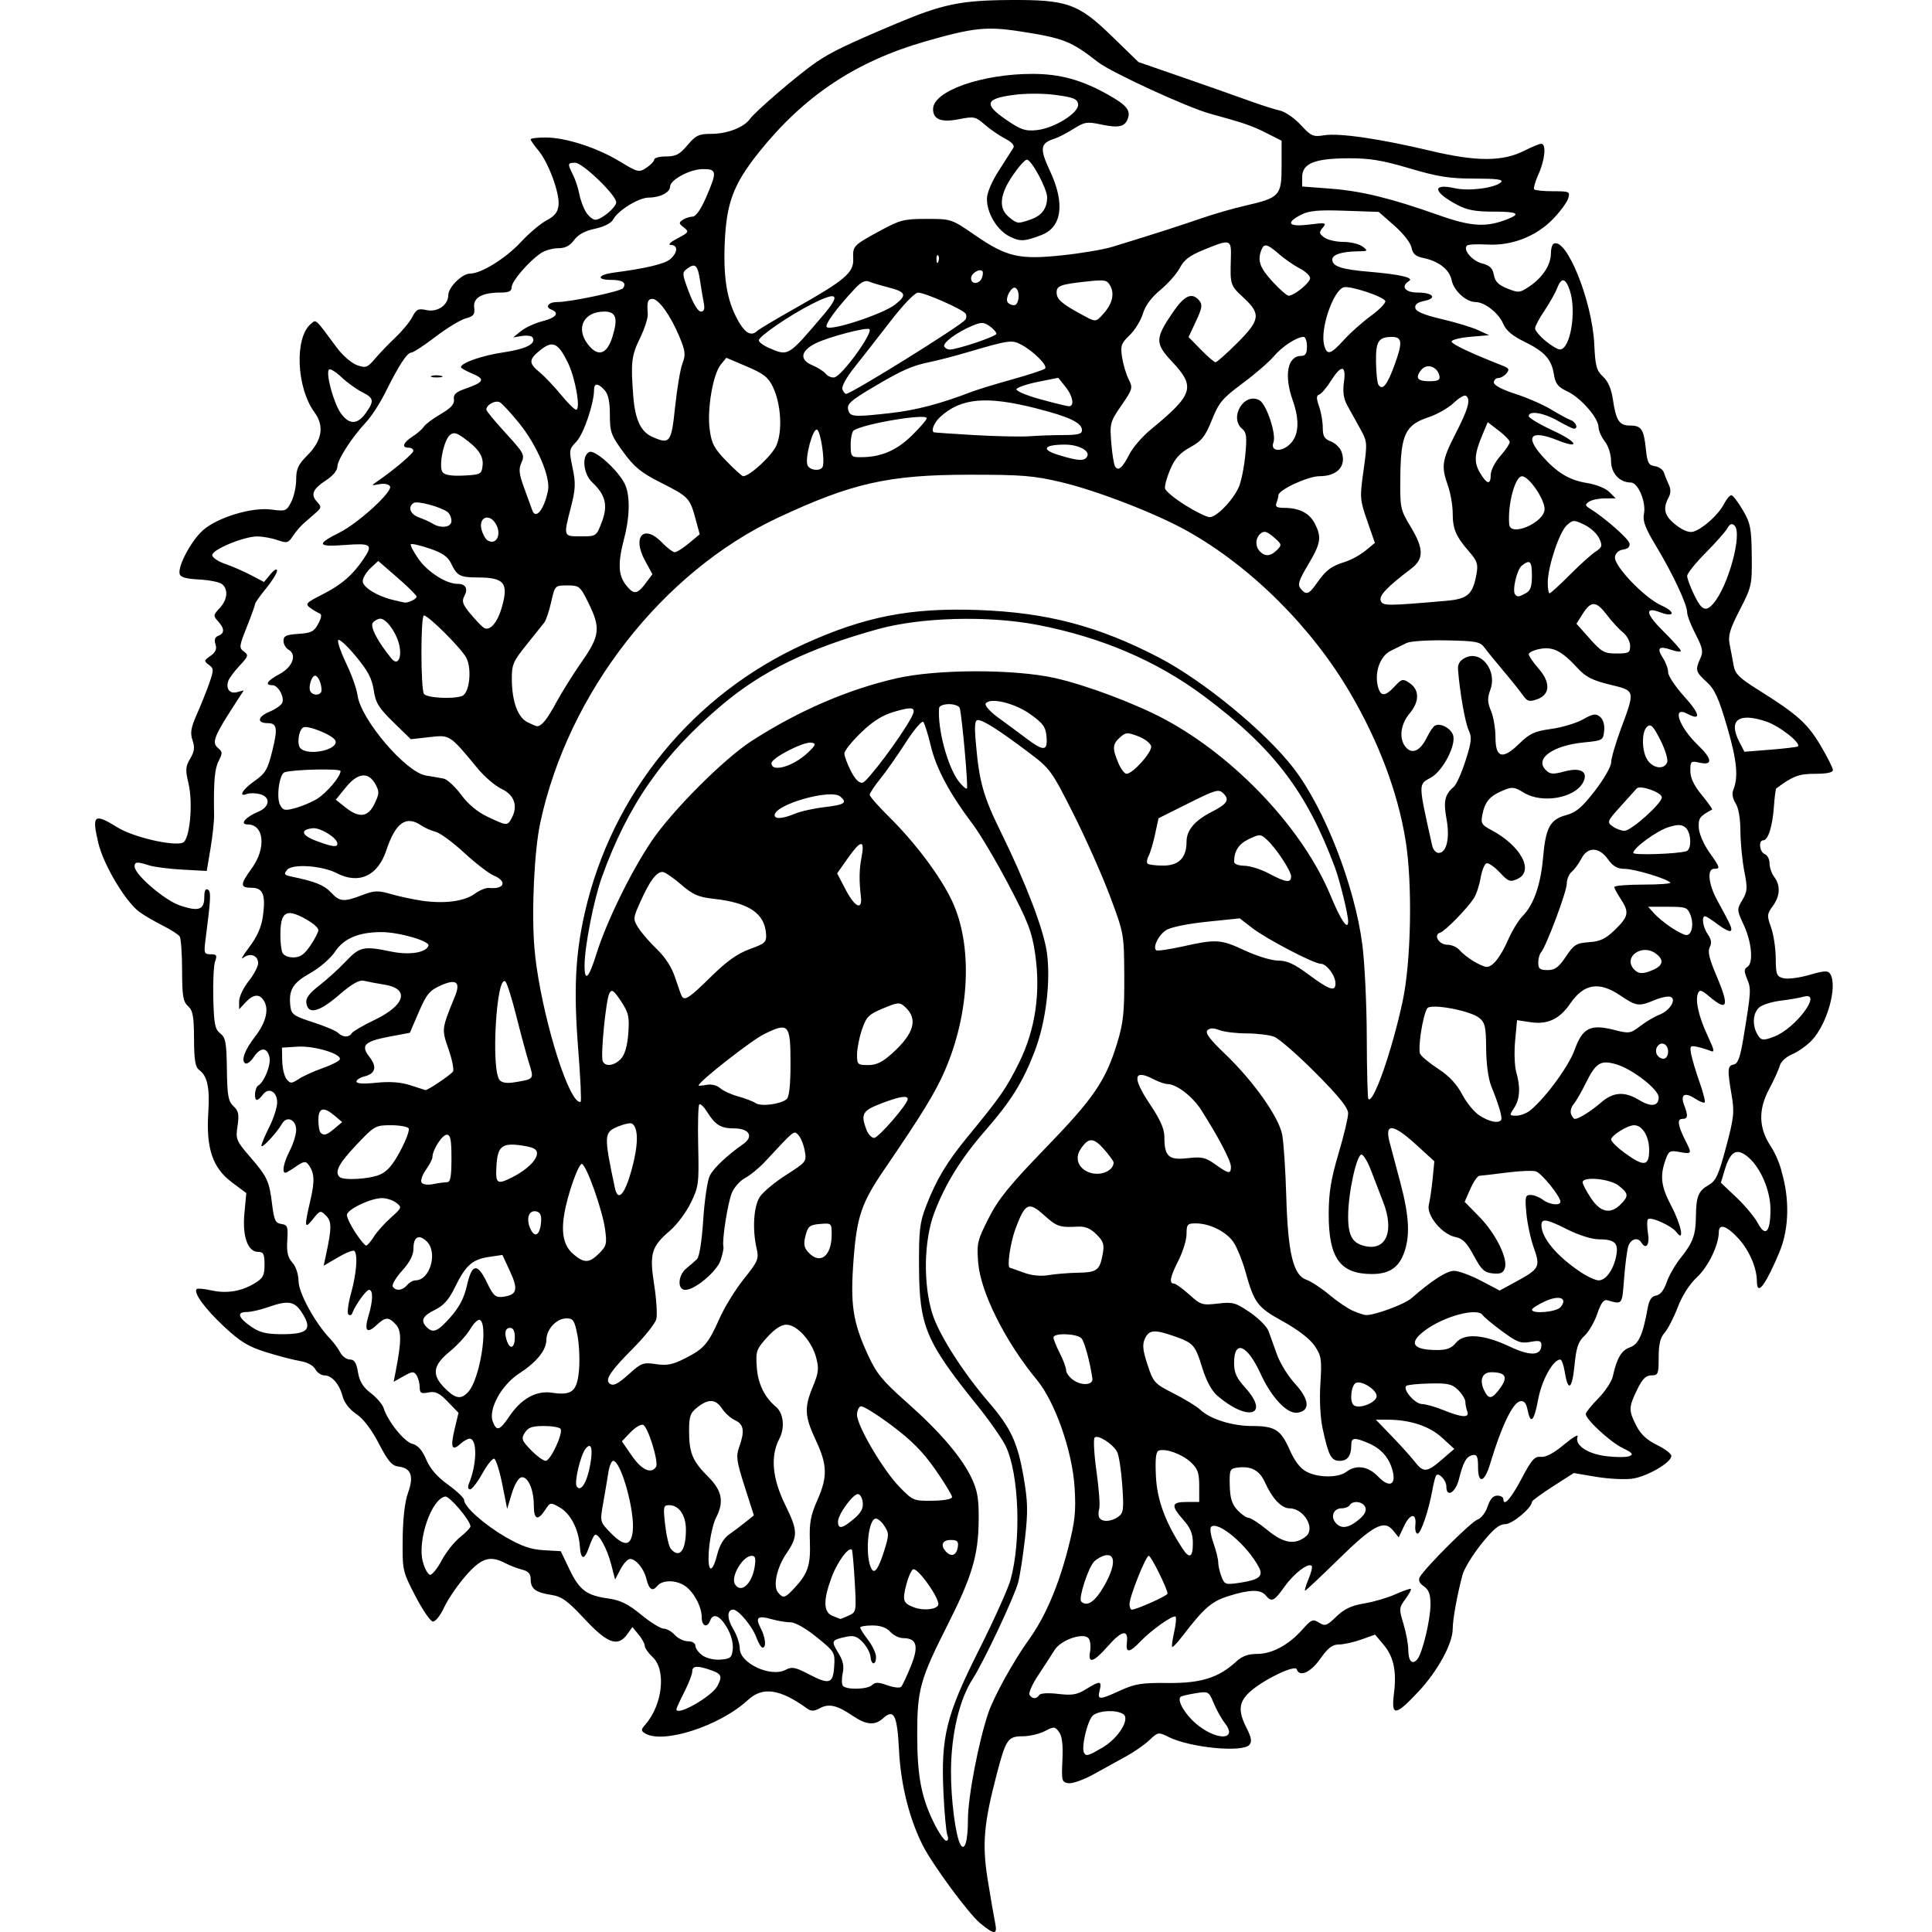 <?xml version="1.0" encoding="UTF-8" standalone="no"?>
<!-- Created with Inkscape (http://www.inkscape.org/) -->

<svg
   xmlns:dc="http://purl.org/dc/elements/1.1/"
   xmlns:cc="http://creativecommons.org/ns#"
   xmlns:rdf="http://www.w3.org/1999/02/22-rdf-syntax-ns#"
   xmlns:svg="http://www.w3.org/2000/svg"
   xmlns="http://www.w3.org/2000/svg"
   xmlns:sodipodi="http://sodipodi.sourceforge.net/DTD/sodipodi-0.dtd"
   xmlns:inkscape="http://www.inkscape.org/namespaces/inkscape"
   width="365.75"
   height="365.75"
   id="svg3755"
   version="1.1"
   inkscape:version="0.48.2 r9819"
   sodipodi:docname="Faction-CircleOfTheCrone.svg">
  <defs
     id="defs3757" />
  <sodipodi:namedview
     id="base"
     pagecolor="#ffffff"
     bordercolor="#666666"
     borderopacity="1.0"
     inkscape:pageopacity="0.0"
     inkscape:pageshadow="2"
     inkscape:zoom="1.1306641"
     inkscape:cx="-56.895703"
     inkscape:cy="119.25851"
     inkscape:document-units="px"
     inkscape:current-layer="layer1"
     showgrid="false"
     fit-margin-top="0"
     fit-margin-left="0"
     fit-margin-right="0"
     fit-margin-bottom="0"
     inkscape:window-width="1606"
     inkscape:window-height="1029"
     inkscape:window-x="70"
     inkscape:window-y="-4"
     inkscape:window-maximized="1" />
  <g
     inkscape:label="Ebene 1"
     inkscape:groupmode="layer"
     id="layer1"
     transform="translate(-199.277,-364.795)">
    <path
       style="fill:#000000"
       d="m 536.62,586.857 c -0.286,-1.455 -1.239,-3.732 -2.118,-5.059 -2.303,-3.478 -2.394,-6.919 -0.287,-10.865 0.918,-1.718 1.821,-3.708 2.008,-4.422 0.19,-0.726 1.223,-1.669 2.343,-2.14 1.102,-0.463 2.756,-1.631 3.675,-2.595 2.96,-3.104 4.965,-10.324 3.506,-12.623 -0.412,-0.649 -1.122,-0.612 -3.931,0.204 -1.886,0.548 -4.085,0.831 -4.887,0.63 -1.328,-0.333 -1.46,-0.673 -1.484,-3.801 -0.015,-1.889 -0.415,-4.514 -0.889,-5.832 -0.798,-2.217 -0.773,-2.52 0.326,-4.021 1.399,-1.911 1.497,-3.913 0.271,-5.533 -0.484,-0.64 -0.881,-1.795 -0.881,-2.566 0,-0.771 -0.405,-1.558 -0.9,-1.748 -1.005,-0.385 -1.248,-2.614 -0.285,-2.614 0.915,0 1.753,-2.649 2.011,-6.357 0.126,-1.808 0.329,-3.363 0.451,-3.455 3.135,-2.349 4.267,-2.775 7.363,-2.775 2.198,0 3.356,-0.247 3.356,-0.714 0,-0.393 -1.067,-2.51 -2.372,-4.704 -2.465,-4.146 -4.38,-5.849 -11.81,-10.505 -3.57,-2.237 -4.341,-3.007 -4.62,-4.619 -0.184,-1.064 -0.519,-2.844 -0.743,-3.956 -0.333,-1.651 0.02,-2.852 1.921,-6.547 2.256,-4.385 2.326,-4.704 2.259,-10.32 -0.062,-5.161 -0.249,-6.101 -1.707,-8.587 -0.9,-1.535 -1.874,-2.791 -2.165,-2.791 -0.29,0 -0.93,0.777 -1.421,1.727 -1.012,1.956 -3.939,4.596 -5.723,5.162 -0.796,0.252 -1.896,-0.157 -3.302,-1.228 -2.187,-1.667 -2.578,-3.065 -1.448,-5.175 0.456,-0.851 0.473,-1.63 0.054,-2.508 -0.334,-0.701 -0.75,-1.725 -0.924,-2.276 -0.175,-0.551 -0.941,-1.091 -1.704,-1.199 -1.186,-0.168 -1.431,-0.629 -1.697,-3.193 -0.395,-3.809 -0.853,-4.495 -3.003,-4.495 -2.049,0 -2.664,-0.948 -3.256,-5.018 -0.28,-1.927 -0.912,-3.372 -1.86,-4.249 -1.234,-1.143 -1.466,-1.995 -1.652,-6.071 -0.38,-8.3 -5.344,-20.528 -7.735,-19.051 -0.263,0.163 -0.479,0.98 -0.479,1.816 0,2.104 -1.536,4.499 -3.944,6.147 -1.926,1.319 -2.146,1.344 -4.292,0.49 -1.698,-0.675 -2.336,-1.318 -2.561,-2.578 -0.229,-1.282 -0.757,-1.797 -2.236,-2.18 -1.887,-0.488 -3.659,-2.576 -2.862,-3.372 0.219,-0.219 1.929,-0.309 3.8,-0.202 4.669,0.269 9.3,-1.523 12.5,-4.837 1.356,-1.404 2.648,-3.16 2.87,-3.902 0.385,-1.282 0.245,-1.349 -2.835,-1.349 -1.782,0 -3.396,-0.157 -3.588,-0.348 -0.192,-0.192 0.162,-1.473 0.787,-2.847 1.241,-2.73 1.525,-5.795 0.538,-5.795 -0.343,0 -1.76,0.58 -3.149,1.289 -4.13,2.107 -9.096,2.119 -17.821,0.043 -9.602,-2.285 -17.272,-3.403 -20.148,-2.937 -2.071,0.336 -2.453,0.166 -4.422,-1.965 -1.185,-1.283 -2.958,-2.506 -3.938,-2.717 -0.981,-0.212 -3.673,-1.072 -5.982,-1.911 -2.309,-0.84 -7.934,-2.819 -12.498,-4.399 l -8.299,-2.873 -4.897,-4.761 c -6.518,-6.338 -8.543,-7.059 -19.593,-6.98 -9.143,0.065 -12.644,0.793 -21.257,4.421 -9.405,3.961 -12.426,5.417 -15.269,7.361 -3.307,2.261 -11.447,9.232 -12.531,10.733 -1.162,1.608 -4.304,2.818 -7.326,2.822 -2.356,0.003 -2.928,0.275 -4.499,2.139 -1.473,1.749 -2.207,2.136 -4.049,2.136 -1.237,-10e-6 -2.249,0.263 -2.249,0.586 0,0.322 -0.666,1.021 -1.479,1.554 -1.418,0.928 -1.627,0.879 -5.008,-1.173 -4.323,-2.624 -10.249,-4.544 -14.057,-4.555 -1.567,-0.004 -2.849,0.156 -2.849,0.355 0,0.2 0.654,1.139 1.453,2.088 1.906,2.263 4.054,8.069 3.826,10.341 -0.136,1.352 -0.7,2.074 -2.28,2.914 -1.155,0.614 -3.33,2.45 -4.834,4.08 -2.825,3.061 -7.526,5.987 -9.62,5.987 -1.515,0 -4.14,2.584 -4.14,4.075 0,1.876 -2.054,3.288 -4.123,2.834 -1.561,-0.343 -1.922,-0.169 -2.679,1.292 -0.481,0.928 -1.915,2.671 -3.185,3.871 -1.27,1.201 -3.019,3.019 -3.885,4.04 -1.442,1.699 -1.732,1.802 -3.415,1.216 -1.016,-0.354 -2.727,-1.84 -3.823,-3.319 -4.189,-5.657 -3.857,-5.354 -4.904,-4.486 -3.128,2.594 -2.742,12.076 0.681,16.736 1.918,2.611 1.453,5.352 -1.389,8.192 -1.685,1.683 -2.071,2.525 -2.071,4.516 0,1.346 -0.424,3.266 -0.941,4.266 -0.898,1.735 -1.07,1.801 -3.749,1.437 -3.657,-0.497 -10.169,1.469 -12.952,3.911 -2.158,1.894 -4.736,6.667 -4.433,8.211 0.134,0.686 1.102,0.979 3.698,1.119 1.934,0.104 3.891,0.5 4.349,0.88 1.219,1.011 1.018,2.967 -0.465,4.545 -1.217,1.294 -1.236,1.45 -0.3,2.483 1.251,1.381 1.269,2.274 0.057,2.739 -0.642,0.246 -0.814,0.76 -0.542,1.616 0.289,0.909 0.028,1.514 -0.945,2.195 -1.246,0.872 -1.269,0.995 -0.315,1.692 0.943,0.689 0.954,0.967 0.133,3.352 -0.493,1.43 -1.552,4.084 -2.354,5.897 -1.176,2.659 -1.344,3.632 -0.867,5.031 0.46,1.348 0.362,2.122 -0.44,3.478 -0.889,1.504 -0.934,2.146 -0.327,4.674 0.911,3.795 0.245,10.736 -1.078,11.244 -1.839,0.705 -9.36,-1.045 -12.307,-2.864 -4.5,-2.777 -4.935,-2.438 -3.693,2.881 0.976,4.18 5.238,11.3 7.877,13.158 0.938,0.66 2.92,1.812 4.404,2.558 1.485,0.747 2.898,1.658 3.14,2.026 0.242,0.368 0.445,3.257 0.45,6.42 0.008,4.833 0.187,5.912 1.122,6.757 0.917,0.829 1.117,1.922 1.137,6.199 0.018,4 0.24,5.35 0.963,5.878 1.572,1.148 2.047,3.371 1.737,8.128 -0.435,6.687 0.825,10.424 4.423,13.116 l 2.774,2.075 -0.358,3.831 c -0.411,4.396 0.633,7.303 2.623,7.303 0.982,0 1.184,0.41 1.184,2.406 0,2.051 -0.276,2.574 -1.87,3.543 -2.526,1.535 -5.318,1.986 -8.239,1.33 -1.336,-0.3 -2.566,-0.408 -2.734,-0.24 -0.666,0.666 1.558,3.716 5.17,7.091 3.095,2.891 4.58,3.795 7.987,4.86 2.302,0.72 5.194,1.473 6.427,1.674 1.343,0.219 2.494,0.836 2.87,1.539 0.346,0.645 1.117,1.173 1.714,1.173 1.429,0 2.849,1.64 3.47,4.008 0.308,1.175 1.303,2.449 2.584,3.31 1.333,0.895 2.867,2.907 4.259,5.582 1.766,3.395 2.474,4.218 3.765,4.372 2.35,0.28 2.896,1.811 1.767,4.951 -0.612,1.7 -0.976,4.829 -1.015,8.723 -0.061,5.982 -0.025,6.143 2.38,10.789 1.343,2.594 2.828,4.778 3.299,4.853 0.502,0.08 1.408,-1.036 2.187,-2.697 0.731,-1.559 2.574,-4.25 4.095,-5.981 2.973,-3.383 4.559,-3.876 7.511,-2.336 0.847,0.442 2.264,0.984 3.149,1.206 1.177,0.295 1.61,0.784 1.61,1.817 0,1.808 0.915,2.503 3.899,2.962 1.991,0.306 3.067,1.085 6.324,4.578 4.332,4.647 6.294,5.342 8.07,2.861 l 0.965,-1.349 1.168,1.415 c 0.643,0.778 1.168,1.743 1.168,2.143 0,0.401 0.675,1.362 1.5,2.136 2.6,2.44 1.877,9.045 -1.398,12.773 -0.829,0.943 -0.839,1.158 -0.078,1.639 3.359,2.123 14.175,-1.364 19.487,-6.283 2.803,-2.595 6.053,-2.138 11.192,1.574 0.799,0.577 1.318,0.566 2.478,-0.054 1.701,-0.91 3.25,-0.538 6.254,1.499 2.479,1.681 4.138,1.819 5.633,0.467 2.13,-1.926 2.723,-0.736 3.077,6.164 0.327,6.384 1.957,12.86 4.5,17.883 1.844,3.643 8.672,12.909 10.808,14.669 2.804,2.31 3.363,2.284 2.86,-0.134 -0.223,-1.071 -0.848,-4.701 -1.389,-8.066 -1.078,-6.704 -0.746,-10.587 1.705,-19.955 1.73,-6.611 2.124,-7.192 4.883,-7.192 1.28,0 3.172,-0.436 4.204,-0.969 1.764,-0.912 1.926,-0.903 2.712,0.15 0.58,0.776 0.777,2.405 0.643,5.315 -0.182,3.967 -0.119,4.206 1.162,4.388 0.745,0.106 2.904,-0.67 4.799,-1.724 1.894,-1.054 4.659,-2.579 6.143,-3.389 1.485,-0.81 3.449,-2.182 4.365,-3.049 1.621,-1.533 1.718,-1.55 3.599,-0.605 4.081,2.048 14.073,3.016 15.344,1.486 0.493,-0.594 0.359,-1.388 -0.526,-3.124 -1.708,-3.347 -1.524,-5.042 0.762,-7.03 2.661,-2.315 8.411,-5.042 8.715,-4.133 0.517,1.55 2.621,0.607 4.46,-1.999 1.449,-2.054 2.286,-2.697 3.511,-2.697 0.885,0 2.79,-0.42 4.233,-0.933 l 2.625,-0.933 1.594,1.893 c 1.936,2.298 2.51,5.011 1.972,9.314 -0.54,4.315 0.267,4.246 4.618,-0.394 3.67,-3.914 6.511,-9.113 6.511,-11.915 0,-1.783 0.857,-6.505 1.854,-10.219 0.31,-1.154 1.916,-3.784 3.569,-5.844 2.26,-2.818 3.381,-3.746 4.524,-3.746 1.343,0 5.05,-3.107 5.05,-4.232 0,-0.203 1.781,-1.511 3.957,-2.908 l 3.957,-2.539 4.23,0.713 c 2.327,0.392 5.402,0.552 6.834,0.356 2.811,-0.385 7.414,-3.057 7.414,-4.303 0,-0.421 -1.224,-1.358 -2.719,-2.081 -1.897,-0.918 -3.076,-2.014 -3.899,-3.626 -1.489,-2.916 -1.476,-3.514 0.14,-6.837 0.997,-2.05 1.657,-2.713 2.699,-2.713 1.278,0 1.38,-0.251 1.38,-3.408 0,-2.474 0.305,-3.747 1.112,-4.645 0.612,-0.681 1.735,-2.856 2.495,-4.834 0.859,-2.232 2.242,-4.392 3.647,-5.694 2.118,-1.962 4.113,-6.085 4.133,-8.541 0.014,-1.721 1.533,-1.199 3.798,1.306 1.97,2.179 3.397,5.511 3.405,7.949 0.011,3.394 2.01,-0.096 4.237,-5.38 1.992,-4.726 1.856,-10.466 0.514,-15.061 z M 381.123,714.031 c -0.93,-1.555 -1.84,-8.558 -1.813,-13.945 0.036,-6.994 1.586,-13.567 4.122,-17.473 2.058,-3.17 7.896,-15.572 8.605,-18.278 0.332,-1.27 0.913,-5.024 1.29,-8.344 0.575,-5.059 0.531,-6.93 -0.271,-11.574 -1.131,-6.548 -2.42,-9.314 -6.597,-14.158 -4.893,-5.673 -9.451,-12.83 -10.677,-16.765 -1.767,-5.669 -1.607,-13.902 0.373,-19.119 2.075,-5.468 5.106,-10.352 9.664,-15.568 4.828,-5.525 7.075,-9.124 9.306,-14.906 2.146,-5.562 3.109,-13.348 2.33,-18.844 -0.612,-4.317 -4.01,-13.2 -8.677,-22.684 -3.358,-6.824 -4.125,-9.548 -4.761,-16.932 -0.291,-3.379 -0.2,-4.341 0.412,-4.327 1.018,0.024 3.926,1.876 9.383,5.975 4.292,3.224 4.482,3.481 8.627,11.688 2.331,4.615 5.452,11.628 6.936,15.584 2.693,7.183 2.697,7.204 2.738,15.284 0.034,6.802 -0.178,8.808 -1.333,12.587 -2.196,7.188 -4.402,10.424 -13.543,19.87 -6.846,7.075 -8.945,9.661 -10.795,13.302 -2.144,4.221 -2.275,4.78 -1.981,8.443 0.45,5.596 5.136,14.953 11.111,22.182 3.458,4.184 6.727,13.528 7.142,20.412 0.274,4.55 0.082,6.344 -1.23,11.463 -1.83,7.14 -4.372,13.062 -7.416,17.272 -2.824,3.907 -6.623,10.758 -7.665,13.82 -1.88,5.527 -3.887,16.008 -3.887,20.3 0,4.001 -0.603,6.052 -1.392,4.734 z m -4.918,-3.89 c -2.506,-4.985 -3.288,-9.025 -3.288,-16.98 0,-8.552 0.512,-10.384 5.872,-21.004 4.497,-8.91 5.686,-12.916 5.763,-19.421 0.049,-4.068 -0.204,-5.668 -1.254,-7.94 -1.86,-4.023 -6.003,-8.893 -12.335,-14.499 -4.639,-4.107 -5.748,-5.462 -7.388,-9.028 -2.867,-6.235 -3.359,-9.543 -2.697,-18.145 0.621,-8.065 1.504,-10.633 5.842,-16.985 7.148,-10.465 9.607,-14.48 11.408,-18.621 4.765,-10.96 5.321,-23.744 1.399,-32.12 -2.191,-4.679 -6.955,-11.041 -11.983,-16.003 -1.994,-1.968 -3.625,-3.828 -3.625,-4.134 0,-0.306 0.897,-1.663 1.993,-3.016 1.096,-1.353 3.274,-4.451 4.838,-6.885 1.565,-2.434 3.056,-4.187 3.314,-3.896 0.258,0.291 0.91,2.375 1.449,4.63 1.008,4.218 3.584,9.008 7.946,14.78 1.37,1.813 4.422,6.97 6.782,11.459 3.671,6.985 4.393,8.866 5.001,13.033 1.08,7.403 0.027,14.45 -3.095,20.709 -2.422,4.856 -3.444,6.324 -9.698,13.938 -3.926,4.78 -5.921,8.108 -7.844,13.084 -1.218,3.152 -1.384,4.595 -1.344,11.688 0.062,11.101 1.308,14.044 11.067,26.133 2.253,2.792 4.658,6.234 5.344,7.65 2.525,5.212 2.979,17.877 0.907,25.322 -0.469,1.685 -3.16,7.658 -5.98,13.274 -6.22,12.387 -7.211,16.392 -6.71,27.116 0.177,3.791 0.509,7.365 0.738,7.942 0.237,0.599 0.144,1.049 -0.216,1.049 -0.348,0 -1.341,-1.409 -2.206,-3.131 z m 28.304,-13.502 c -0.608,-1.015 0.694,-6.383 1.733,-7.142 1.265,-0.924 4.353,-1.041 5.662,-0.214 1.395,0.881 -0.882,4.573 -3.918,6.351 -2.694,1.577 -3.069,1.686 -3.477,1.005 z m 21.694,-5.121 c -2.326,-1.772 -4.185,-4.734 -3.44,-5.478 0.156,-0.156 1.421,-0.466 2.81,-0.687 2.492,-0.398 2.538,-0.373 3.493,1.91 0.532,1.273 1.474,2.957 2.093,3.743 2.413,3.065 -1.126,3.431 -4.955,0.512 z m -98.874,-3.14 c 0,-0.176 0.675,-1.65 1.5,-3.277 0.825,-1.626 1.5,-3.371 1.5,-3.876 0,-1.088 0.936,-1.157 3.509,-0.261 2.043,0.712 2.234,1.174 1.247,3.018 -1.079,2.015 -7.755,5.799 -7.755,4.396 z m 66.851,-2.726 c -0.221,-0.357 0.528,-2.042 1.664,-3.746 1.136,-1.704 2.514,-3.829 3.063,-4.722 1.221,-1.987 5.64,-3.461 6.502,-2.168 0.292,0.437 0.395,1.537 0.229,2.444 -0.438,2.399 0.66,2.054 3.416,-1.074 2.6,-2.951 3.863,-3.189 3.558,-0.671 -0.25,2.07 0.464,2.017 2.581,-0.191 2.111,-2.201 6.221,-5.095 6.641,-4.675 0.17,0.17 0.046,1.484 -0.277,2.92 -0.323,1.436 -0.493,2.704 -0.379,2.818 0.114,0.114 0.976,-0.795 1.916,-2.02 4.135,-5.391 5.528,-6.602 8.768,-7.623 3.997,-1.259 6.062,-1.295 7.036,-0.122 1.119,1.347 1.551,1.14 3.609,-1.722 1.805,-2.512 4.446,-4.515 5.096,-3.865 0.17,0.17 -0.103,1.294 -0.607,2.498 -0.504,1.204 -0.796,2.19 -0.65,2.19 0.146,0 2.987,-2.669 6.314,-5.931 6.607,-6.479 8.652,-7.556 10.355,-5.454 l 1.049,1.294 1.03,-2.158 c 1.165,-2.441 2.384,-2.513 2.124,-0.125 -0.095,0.872 0.097,1.585 0.427,1.585 0.616,0 2.102,-4.39 2.806,-8.288 0.218,-1.21 0.521,-2.416 0.672,-2.679 0.442,-0.77 1.967,0.82 1.967,2.05 0,2.197 1.745,1.159 2.389,-1.422 0.82,-3.282 1.408,-4.3 2.623,-4.539 0.787,-0.155 0.985,0.308 0.985,2.298 0,3.269 1.226,2.922 2.292,-0.648 2.092,-7.002 4.276,-11.568 5.661,-11.833 0.767,-0.147 1.156,0.302 1.425,1.641 0.573,2.864 1.216,2.199 2.027,-2.097 0.684,-3.622 2.824,-7.447 4.167,-7.447 0.258,0 0.64,1.063 0.848,2.363 0.614,3.836 1.392,3.31 1.841,-1.245 0.338,-3.423 0.706,-4.518 1.889,-5.613 0.808,-0.748 1.902,-2.628 2.43,-4.178 0.711,-2.085 1.214,-2.745 1.937,-2.54 2.836,0.806 2.747,0.921 3.128,-4.072 0.201,-2.637 0.56,-5.402 0.797,-6.144 0.444,-1.391 1.796,-1.805 2.449,-0.749 0.904,1.462 1.636,0.491 1.284,-1.706 -0.203,-1.268 -0.203,-2.471 -4.8e-4,-2.673 0.545,-0.544 4.468,1.232 5.384,2.438 1.592,2.096 0.913,-1.376 -0.969,-4.951 -1.936,-3.678 -2.186,-5.605 -1.123,-8.654 0.627,-1.796 0.826,-1.912 2.699,-1.561 2.278,0.427 2.35,0.31 1.199,-1.953 -1.524,-2.994 -1.743,-4.316 -0.716,-4.316 1.089,0 1.163,-0.536 0.363,-2.637 -0.756,-1.988 0.111,-2.49 2.078,-1.203 0.844,0.553 1.663,0.878 1.818,0.722 0.156,-0.155 -0.28,-1.878 -0.969,-3.827 -0.689,-1.95 -1.4,-4.325 -1.582,-5.278 -0.3,-1.575 -0.199,-1.705 1.1,-1.426 0.787,0.169 1.904,0.507 2.483,0.75 0.906,0.38 0.844,-0.006 -0.444,-2.77 -1.709,-3.667 -2.406,-6.665 -1.872,-8.054 0.313,-0.815 0.639,-0.727 2.211,0.595 3.474,2.921 3.786,1.825 1.205,-4.221 -1.281,-3.001 -1.594,-4.378 -1.173,-5.164 0.406,-0.758 0.302,-1.46 -0.352,-2.394 -0.934,-1.333 -1.261,-3.452 -0.533,-3.452 0.216,0 1.314,0.702 2.439,1.559 1.125,0.857 2.207,1.398 2.403,1.201 0.362,-0.362 0.126,-0.899 -2.528,-5.757 -1.69,-3.092 -1.984,-5.994 -0.608,-5.994 1.224,0 1.17,-0.181 -0.951,-3.189 -1.031,-1.462 -1.895,-3.491 -1.949,-4.58 -0.092,-1.822 0.16,-2.166 2.518,-3.437 0.119,-0.064 -0.758,-1.306 -1.949,-2.759 -1.495,-1.823 -2.167,-3.241 -2.167,-4.576 0,-1.837 0.09,-1.914 1.799,-1.539 2.495,0.548 2.361,-0.724 -0.351,-3.329 -3.657,-3.513 -5.003,-7.541 -1.979,-5.924 2.616,1.399 2.373,0.023 -0.57,-3.224 -1.704,-1.881 -3.099,-3.965 -3.099,-4.633 0,-0.667 -0.441,-1.887 -0.981,-2.71 -1.243,-1.895 -0.772,-2.368 1.55,-1.559 1.007,0.351 1.83,0.44 1.83,0.199 0,-0.241 -1.482,-1.902 -3.294,-3.69 -3.356,-3.312 -3.614,-4.744 -0.652,-3.619 2.784,1.058 3.024,-0.05 0.277,-1.279 -3.223,-1.442 -9.032,-7.512 -8.795,-9.192 0.103,-0.73 0.71,-1.275 1.553,-1.395 0.897,-0.127 1.319,-0.537 1.198,-1.164 -0.169,-0.877 -4.573,-4.757 -7.435,-6.551 -0.993,-0.622 -1.026,-0.801 -0.246,-1.339 0.495,-0.342 1.837,-0.625 2.982,-0.63 l 2.083,-0.009 -1.218,-1.217 c -0.691,-0.691 -2.526,-1.423 -4.244,-1.695 -3.334,-0.527 -5.693,-1.963 -8.531,-5.192 -3.235,-3.682 -2.032,-4.898 2.896,-2.928 4.509,1.803 3.933,0.381 -0.717,-1.771 -2.557,-1.183 -4.649,-2.428 -4.649,-2.766 0,-1.099 2.816,-0.649 5.487,0.877 1.436,0.82 2.813,1.494 3.06,1.498 0.89,0.014 0.427,-1.238 -0.6,-1.621 -0.577,-0.215 -2.264,-1.129 -3.749,-2.03 -1.485,-0.901 -4.521,-2.223 -6.748,-2.938 -2.475,-0.795 -4.049,-1.629 -4.049,-2.147 0,-0.466 0.372,-0.847 0.826,-0.847 0.454,0 1.157,-0.398 1.561,-0.884 0.604,-0.727 0.484,-0.982 -0.676,-1.436 -5.895,-2.307 -9.629,-4.065 -9.711,-4.572 -0.053,-0.33 1.523,-0.739 3.502,-0.91 l 3.599,-0.311 -2.099,-0.966 c -1.155,-0.531 -4.257,-1.47 -6.895,-2.087 -3.343,-0.781 -4.85,-1.414 -4.977,-2.089 -0.125,-0.667 0.4,-1.085 1.686,-1.342 2.535,-0.507 1.687,-1.586 -1.246,-1.586 -2.383,0 -3.264,-1.171 -1.638,-2.176 1.027,-0.635 -1.679,-1.267 -7.533,-1.761 -5.236,-0.442 -6.989,-1.021 -6.989,-2.308 0,-0.935 1.801,-1.519 4.799,-1.558 1.976,-0.026 2.031,-0.079 0.935,-0.907 -0.64,-0.484 -2.276,-0.88 -3.634,-0.88 -1.358,0 -2.984,-0.375 -3.612,-0.834 -0.999,-0.73 -1.036,-0.962 -0.293,-1.856 0.789,-0.95 0.608,-0.992 -2.572,-0.595 -3.914,0.489 -4.557,-0.292 -1.529,-1.857 1.497,-0.773 3.228,-0.932 8.292,-0.759 l 6.4,0.219 2.955,2.59 c 1.676,1.469 3.085,3.272 3.257,4.165 0.229,1.195 0.768,1.67 2.234,1.97 2.913,0.595 4.961,2.198 5.361,4.194 0.401,2.003 2.748,4.15 4.538,4.15 1.727,0 4.395,2.107 5.236,4.136 0.504,1.215 1.721,2.253 3.883,3.31 3.931,1.922 5.229,3.333 5.694,6.192 0.299,1.838 0.76,2.431 2.539,3.269 2.551,1.2 5.897,5.021 5.917,6.755 0.007,0.667 0.541,1.886 1.186,2.71 0.672,0.859 1.179,2.443 1.186,3.712 0.014,2.335 1.612,4.08 3.738,4.08 1.387,0 2.94,3.714 2.491,5.958 -0.266,1.33 0.251,2.693 2.32,6.118 3.138,5.195 5.861,11.008 5.861,12.515 0,0.589 0.716,2.45 1.591,4.135 1.351,2.602 1.487,3.292 0.9,4.579 -0.995,2.182 -0.9,2.535 1.203,4.453 1.529,1.396 2.275,3.033 3.874,8.507 1.872,6.408 2.166,9.528 1.133,12.028 -0.255,0.616 -0.063,1.622 0.462,2.422 0.559,0.853 0.906,2.855 0.92,5.313 0.013,2.169 0.343,5.572 0.735,7.561 0.632,3.209 0.59,3.823 -0.369,5.446 -1.055,1.785 -1.049,1.897 0.254,4.701 1.532,3.296 1.877,7.236 0.696,7.965 -0.65,0.401 -0.656,0.825 -0.034,2.325 0.769,1.855 0.738,2.333 -0.721,11.159 -0.604,3.652 -1.036,4.838 -1.82,4.989 -1.193,0.23 -1.241,0.922 -0.405,5.804 0.549,3.205 0.434,4.276 -1.053,9.84 -1.422,5.318 -1.914,6.385 -3.32,7.192 -1.934,1.111 -2.347,2.137 -2.388,5.938 -0.038,3.511 -0.576,4.968 -2.905,7.863 -1.018,1.266 -2.207,3.342 -2.642,4.613 -0.515,1.504 -1.211,2.376 -1.991,2.496 -0.857,0.131 -1.313,0.816 -1.598,2.397 -0.913,5.07 -1.72,6.841 -3.381,7.419 -1.595,0.556 -2.455,2.027 -3.222,5.512 -0.209,0.95 -1.446,2.813 -2.748,4.141 -1.302,1.328 -2.368,2.651 -2.368,2.941 0,1.025 4.583,5.275 6.924,6.42 1.925,0.942 2.173,1.239 1.314,1.574 -0.583,0.227 -2.562,0.226 -4.398,-0.004 -3.575,-0.446 -5.996,-2.12 -5.382,-3.72 0.193,-0.501 -0.973,0.195 -2.591,1.549 -1.924,1.61 -3.428,2.407 -4.349,2.307 -1.187,-0.13 -1.754,0.502 -3.609,4.024 -2.035,3.865 -3.504,5.526 -3.504,3.963 0,-0.357 -0.519,-0.649 -1.153,-0.649 -0.783,0 -1.373,0.664 -1.837,2.069 -0.381,1.154 -1.218,2.239 -1.892,2.453 -1.16,0.368 -9.871,9.043 -10.922,10.877 -0.351,0.613 -0.119,1.161 0.75,1.769 0.941,0.659 1.259,1.521 1.259,3.418 0,2.88 -1.52,9.222 -2.49,10.39 -0.959,1.154 -1.708,0.371 -1.716,-1.793 -0.004,-1.052 -0.414,-3.255 -0.912,-4.895 -0.864,-2.845 -0.847,-3.062 0.359,-4.692 0.696,-0.94 1.167,-1.807 1.047,-1.926 -0.12,-0.119 -1.425,0.328 -2.902,0.994 -1.477,0.666 -4.15,1.453 -5.941,1.749 -2.422,0.4 -3.77,1.036 -5.265,2.484 -1.808,1.751 -2.137,1.866 -3.288,1.148 -1.16,-0.724 -1.45,-0.604 -3.132,1.291 -2.598,2.926 -5.761,4.634 -8.585,4.634 -1.683,0 -2.844,0.42 -3.922,1.418 -3.331,3.084 -6.709,4.149 -12.947,4.082 -4.95,-0.053 -6.242,0.149 -9.007,1.414 -4.024,1.841 -4.397,1.839 -3.929,-0.022 0.459,-1.829 0.076,-1.862 -2.578,-0.223 -1.71,1.056 -2.62,1.211 -5.283,0.898 -1.925,-0.226 -3.366,-0.137 -3.589,0.223 -0.486,0.786 -1.328,0.764 -1.831,-0.048 z m -35.369,-1.764 c -0.209,-0.338 -0.203,-1.417 0.013,-2.399 0.282,-1.284 0.037,-2.36 -0.875,-3.834 -1.367,-2.209 -1.271,-2.4 1.497,-2.993 1.457,-0.312 2.099,-0.1 3.181,1.05 0.745,0.793 1.398,2.016 1.451,2.718 0.124,1.641 1.041,1.674 1.041,0.038 0,-0.681 -0.675,-2.123 -1.5,-3.203 -0.825,-1.08 -1.5,-2.141 -1.5,-2.357 0,-0.216 1.038,-0.393 2.306,-0.393 1.545,0 2.665,0.396 3.392,1.199 0.597,0.659 1.686,1.199 2.419,1.199 2.6,0 3.023,1.495 1.492,5.274 -0.761,1.879 -1.588,3.646 -1.838,3.927 -0.25,0.28 -1.425,0.159 -2.612,-0.27 -1.68,-0.607 -2.318,-0.62 -2.879,-0.06 -0.878,0.878 -5.061,0.957 -5.588,0.106 z m -6.51,-2.187 c -2.479,-1.292 -3.125,-1.412 -4.278,-0.796 -2.814,1.505 -8.696,-1.224 -8.7,-4.037 -10e-4,-0.911 -0.557,-2.567 -1.236,-3.679 -1.201,-1.969 -1.204,-3.673 -0.005,-3.673 0.98,0 3.616,3.16 4.374,5.244 0.39,1.071 0.924,1.948 1.188,1.948 0.754,0 0.555,-1.939 -0.383,-3.736 -1.045,-2.002 -0.529,-2.401 2.123,-1.641 1.117,0.32 2.707,0.583 3.534,0.585 0.896,0.002 2.908,1.142 4.98,2.823 3.401,2.758 3.473,2.879 3.299,5.536 -0.216,3.305 -0.905,3.505 -4.897,1.424 z m -20.023,-3.506 c -0.742,-0.525 -1.35,-1.343 -1.35,-1.819 0,-0.508 -0.581,-0.865 -1.407,-0.865 -0.774,0 -1.895,-0.539 -2.492,-1.199 -0.597,-0.659 -1.553,-1.199 -2.123,-1.199 -0.571,0 -2.486,-1.189 -4.256,-2.641 -2.474,-2.031 -3.911,-2.739 -6.217,-3.062 -4.127,-0.578 -5.471,-1.591 -7.366,-5.549 l -1.632,-3.409 -3.22,-0.184 c -2.426,-0.139 -4.201,-0.752 -7.198,-2.484 -4.072,-2.355 -7.877,-5.744 -7.877,-7.018 0,-0.392 -1.363,-1.692 -3.029,-2.888 -2.057,-1.476 -3.387,-3.009 -4.144,-4.772 -0.779,-1.816 -1.575,-2.713 -2.644,-2.981 -1.526,-0.383 -4.639,-4.267 -5.42,-6.763 -0.223,-0.712 -1.315,-1.989 -2.427,-2.836 -1.48,-1.128 -2.13,-2.186 -2.429,-3.949 -0.306,-1.812 -0.686,-2.409 -1.533,-2.409 -0.619,0 -1.446,-0.607 -1.836,-1.349 -0.391,-0.742 -1.232,-1.888 -1.87,-2.547 -2.804,-2.898 -5.976,-8.654 -6.011,-10.906 -0.021,-1.357 -0.498,-2.797 -1.179,-3.557 -0.867,-0.968 -1.099,-1.984 -0.957,-4.196 0.168,-2.613 0.051,-2.938 -1.124,-3.105 -1.112,-0.158 -1.374,-0.703 -1.73,-3.596 -0.56,-4.562 -0.886,-5.272 -4.153,-9.063 -2.673,-3.102 -2.788,-3.382 -2.409,-5.906 0.327,-2.178 0.19,-2.843 -0.768,-3.735 -0.989,-0.921 -1.178,-1.979 -1.248,-6.979 -0.071,-5.082 -0.243,-6.018 -1.253,-6.794 -0.995,-0.764 -1.194,-1.759 -1.32,-6.594 -0.082,-3.132 0.073,-6.301 0.344,-7.043 0.416,-1.141 0.287,-1.349 -0.838,-1.349 -1.216,0 -1.302,-0.219 -1.004,-2.547 1.053,-8.235 1.103,-9.302 0.463,-9.698 -0.435,-0.269 -0.668,0.232 -0.668,1.44 0,2.403 -1.086,2.77 -4.629,1.563 -2.896,-0.986 -8.567,-5.863 -8.567,-7.368 0,-0.918 0.451,-0.954 2.76,-0.216 0.956,0.306 3.8,0.668 6.319,0.805 l 4.58,0.249 0.714,-4.251 c 0.393,-2.338 0.697,-5.195 0.677,-6.349 -0.11,-6.252 0.102,-8.752 0.866,-10.229 0.738,-1.426 0.731,-1.734 -0.05,-2.382 -1.344,-1.114 -0.936,-2.139 3.665,-9.222 l 1.14,-1.754 -1.299,0.34 c -1.416,0.37 -2.179,-0.702 -1.59,-2.234 0.192,-0.499 1.152,-1.767 2.133,-2.817 1.627,-1.74 1.695,-1.974 0.774,-2.647 -0.935,-0.683 -0.895,-1.026 0.547,-4.628 0.857,-2.139 1.557,-4.086 1.557,-4.325 0,-0.239 0.945,-1.587 2.099,-2.995 1.155,-1.408 2.09,-2.919 2.079,-3.358 -0.011,-0.456 -0.545,-0.168 -1.246,0.674 l -1.226,1.473 -2.503,-1.314 c -1.376,-0.722 -3.582,-1.682 -4.902,-2.132 -1.32,-0.45 -2.399,-1.194 -2.399,-1.652 0,-1.03 5.926,-3.498 8.458,-3.523 1.023,-0.01 2.76,0.295 3.861,0.678 1.833,0.638 2.079,0.577 2.939,-0.736 0.516,-0.788 1.444,-1.877 2.063,-2.42 0.619,-0.543 1.653,-1.447 2.298,-2.01 1.082,-0.943 1.098,-1.106 0.21,-2.086 -1.247,-1.377 -0.794,-2.419 1.778,-4.089 1.2,-0.779 2.086,-1.848 2.086,-2.517 0,-1.323 2.71,-5.54 5.429,-8.448 1.008,-1.078 2.647,-3.602 3.644,-5.609 2.562,-5.161 4.111,-7.541 4.922,-7.567 0.385,-0.012 2.455,-1.364 4.6,-3.006 2.144,-1.641 4.709,-3.2 5.698,-3.465 1.508,-0.404 1.768,-0.741 1.607,-2.088 -0.221,-1.845 1.503,-2.808 5.03,-2.808 1.556,0 2.064,-0.257 2.077,-1.049 0.017,-1.113 3.115,-4.729 5.451,-6.364 0.769,-0.538 2.26,-0.978 3.314,-0.978 1.368,0 2.238,-0.442 3.042,-1.545 0.757,-1.039 2.053,-1.742 3.954,-2.147 1.717,-0.366 3.068,-1.05 3.438,-1.74 0.934,-1.744 4.856,-4.157 6.756,-4.157 2.121,0 4.02,-0.978 4.02,-2.07 0,-1.291 3.804,-3.324 6.219,-3.324 2.657,0 2.712,0.489 0.601,5.355 -0.993,2.288 -1.938,3.639 -2.549,3.645 -0.534,0.005 -1.376,0.28 -1.871,0.611 -0.783,0.523 -0.756,0.712 0.206,1.446 1.036,0.792 0.961,0.921 -1.2,2.06 -1.352,0.713 -1.871,1.226 -1.256,1.242 1.374,0.035 1.34,1.376 -0.067,2.649 -1.036,0.937 -4.489,1.771 -10.73,2.592 -3.055,0.402 -3.399,1.378 -0.485,1.378 2.161,0 2.937,0.54 2.245,1.563 -0.413,0.61 -10.073,2.644 -12.521,2.637 -1.599,-0.005 -2.32,0.938 -1.082,1.413 1.63,0.625 0.933,1.553 -1.653,2.205 -1.402,0.353 -3.224,1.187 -4.049,1.852 l -1.5,1.211 1.664,-0.265 c 0.915,-0.146 1.816,-0.02 2.001,0.28 0.735,1.188 -1.206,2.181 -5.511,2.821 -4.077,0.606 -8.051,1.994 -8.051,2.813 0,0.173 0.98,0.724 2.178,1.224 2.474,1.033 2.213,1.605 -1.293,2.826 -1.844,0.642 -2.345,1.105 -2.209,2.041 0.129,0.889 -0.543,1.631 -2.526,2.793 -1.486,0.87 -2.914,1.939 -3.175,2.375 -0.26,0.436 -1.215,1.271 -2.123,1.855 -1.813,1.167 -2.15,2.123 -0.75,2.123 0.495,0 0.9,0.263 0.9,0.585 0,0.516 -3.77,3.697 -6.968,5.88 -1.028,0.701 -0.984,0.742 0.483,0.447 0.936,-0.188 1.799,-0.023 2.056,0.393 0.591,0.956 -5.985,6.976 -9.58,8.77 -4.428,2.21 -4.197,2.74 1.019,2.345 4.994,-0.377 5.387,-0.097 3.6,2.574 -2.042,3.051 -4.21,4.944 -7.677,6.703 -3.275,1.662 -3.479,1.878 -2.464,2.619 0.608,0.444 1.405,0.917 1.77,1.051 0.455,0.167 0.375,0.788 -0.254,1.97 -0.785,1.474 -1.333,1.753 -3.749,1.909 -2.314,0.149 -2.83,0.39 -2.83,1.319 0,0.625 0.429,1.376 0.954,1.67 1.654,0.925 0.78,3.297 -1.702,4.621 -2.332,1.244 -2.891,2.098 -1.372,2.098 1.082,0 2.329,2.19 1.893,3.324 -0.176,0.458 -1.296,1.241 -2.489,1.739 -2.194,0.916 -2.356,2.129 -0.283,2.129 1.788,0 1.944,0.933 0.882,5.249 -0.868,3.527 -1.293,4.25 -3.338,5.683 -2.309,1.619 -3.199,3.143 -1.442,2.47 0.496,-0.19 1.575,-0.176 2.399,0.03 2.107,0.528 1.947,2.419 -0.281,3.341 -2.41,0.998 -3.588,2.406 -2.013,2.406 3.131,0 3.559,4.481 0.793,8.296 -2.246,3.098 -2.252,3.691 -0.04,3.691 2.177,0 2.7,1.326 2.137,5.414 -0.281,2.04 -1.073,3.828 -2.573,5.809 -1.192,1.574 -1.711,2.495 -1.153,2.046 1.28,-1.03 2.829,-0.474 2.829,1.015 0,0.624 -0.81,2.153 -1.799,3.398 -0.99,1.244 -1.799,2.951 -1.799,3.792 l 0,1.529 1.223,-1.312 c 1.518,-1.629 2.741,-1.671 3.569,-0.125 0.863,1.611 0.199,4.081 -1.778,6.614 -1.942,2.488 -2.699,4.54 -1.865,5.055 0.329,0.203 1.046,-0.314 1.593,-1.148 1.252,-1.91 2.526,-1.945 2.994,-0.084 0.356,1.417 -0.933,4.716 -2.133,5.456 -0.657,0.406 -0.845,2.7 -0.22,2.7 0.211,0 0.712,-0.448 1.113,-0.996 1.076,-1.47 2.702,-0.582 2.702,1.475 0,0.943 -0.674,3.042 -1.497,4.664 -0.823,1.622 -1.49,3.218 -1.482,3.548 0.017,0.655 2.893,-2.432 3.917,-4.204 0.893,-1.546 2.661,-0.741 2.661,1.212 0,0.848 -0.54,2.598 -1.2,3.891 -1.174,2.299 -1.555,4.196 -0.842,4.196 0.197,0 1.111,-0.536 2.032,-1.192 1.296,-0.922 1.805,-1.024 2.249,-0.45 1.228,1.587 1.329,3.086 0.462,6.825 -1.2,5.171 -1.14,5.612 0.485,3.583 1.329,-1.66 1.419,-1.683 2.461,-0.642 1.098,1.098 1.099,2.328 0.001,7.423 l -0.444,2.062 2.718,-1.592 c 1.495,-0.875 2.889,-1.421 3.097,-1.213 0.681,0.681 0.399,4.321 -0.62,7.981 -0.549,1.974 -0.782,3.79 -0.518,4.037 0.264,0.247 0.58,0.179 0.701,-0.151 0.576,-1.568 2.663,-4.495 3.206,-4.495 0.807,0 0.771,2.018 -0.087,4.879 -0.861,2.872 -0.33,3.521 1.487,1.816 1.71,-1.605 2.329,-1.625 3.693,-0.119 1.079,1.192 1.069,3.136 -0.044,8.869 l -0.381,1.96 1.881,-1.061 c 1.653,-0.933 1.951,-0.952 2.46,-0.162 0.319,0.494 0.583,1.499 0.588,2.233 0.008,1.133 0.257,1.285 1.659,1.008 1.327,-0.262 2.045,0.083 3.67,1.765 l 2.021,2.091 -0.739,3.077 c -0.832,3.467 -0.522,4.266 1.09,2.809 0.605,-0.547 1.387,-0.995 1.738,-0.995 1.491,0 1.42,4.799 -0.127,8.541 -0.26,0.628 -0.167,1.049 0.231,1.049 0.365,0 1.406,-1.344 2.314,-2.987 0.907,-1.643 1.919,-2.905 2.249,-2.804 0.33,0.101 1.018,2.279 1.528,4.839 l 0.928,4.656 0.871,-2.901 c 0.503,-1.673 1.27,-2.974 1.814,-3.074 1.234,-0.227 2.356,2.295 2.356,5.296 0,2.72 0.744,3.022 2.151,0.876 0.966,-1.473 1.005,-1.479 2.793,-0.45 2.018,1.162 3.555,4.153 3.77,7.337 0.176,2.611 0.874,2.689 1.73,0.193 0.359,-1.048 0.834,-2.083 1.055,-2.3 0.629,-0.618 2.338,2.383 3.152,5.536 l 0.739,2.864 1.018,-1.948 c 0.56,-1.071 1.374,-1.948 1.809,-1.948 1.119,0 2.611,1.807 3.096,3.752 0.519,2.08 1.138,2.476 2.085,1.336 0.965,-1.162 3.572,-1.14 5.263,0.043 1.676,1.173 3.129,3.926 3.129,5.928 0,1.664 1.028,2.073 1.583,0.629 0.581,-1.513 1.833,-1.008 3.188,1.286 0.77,1.304 1.217,2.936 1.109,4.046 -0.161,1.653 -0.416,1.879 -2.281,2.031 -1.209,0.098 -2.672,-0.234 -3.449,-0.783 z M 282.782,435.949 c -0.584,-0.152 -1.393,-0.142 -1.799,0.022 -0.406,0.164 0.071,0.289 1.061,0.276 0.99,-0.012 1.322,-0.147 0.738,-0.298 z m 74.09,234.749 c -1.732,-0.696 -1.775,-2.996 -0.137,-7.369 1.082,-2.89 3.236,-5.8 3.809,-5.145 0.118,0.135 0.363,2.843 0.544,6.018 0.324,5.69 0.308,5.781 -1.147,6.443 -0.811,0.369 -1.53,0.655 -1.597,0.634 -0.067,-0.021 -0.729,-0.282 -1.471,-0.58 z m 15.446,-1.608 c -2.046,-0.757 -2.235,-1.286 -1.499,-4.184 0.394,-1.551 0.996,-2.912 1.337,-3.026 0.917,-0.306 5.139,5.708 4.739,6.751 -0.337,0.877 -2.784,1.123 -4.577,0.46 z m 40.788,-0.607 c 0,-1.426 3.081,-9.155 3.65,-9.155 0.437,0 3.548,6.273 3.548,7.155 0,0.402 -5.865,3.035 -6.76,3.035 -0.241,0 -0.438,-0.465 -0.438,-1.034 z m -9.15,-0.516 c -0.56,-0.56 1.35,-6.439 2.451,-7.544 0.55,-0.552 1.54,-1.091 2.2,-1.199 1.933,-0.315 1.807,2.119 -0.302,5.802 -1.722,3.008 -3.249,4.04 -4.349,2.941 z m -57.394,-1.701 c -0.974,-1.172 -0.239,-4.677 1.525,-7.274 2.286,-3.366 2.272,-4.354 -0.132,-9.254 -2.491,-5.078 -2.868,-9.229 -1.14,-12.568 1.094,-2.113 0.796,-4.862 -0.657,-6.067 -2.15,-1.783 -3.397,-4.365 -3.614,-7.484 -0.21,-3.022 -0.079,-3.4 1.947,-5.642 1.425,-1.576 2.685,-2.403 3.661,-2.403 1.991,0 4.78,3.065 5.618,6.175 0.571,2.119 0.487,2.901 -0.591,5.501 -1.675,4.039 -1.59,5.643 0.542,10.2 2.2,4.702 2.251,6.922 0.263,11.414 -1.254,2.834 -1.509,4.251 -1.387,7.716 0.16,4.535 -0.364,6.109 -2.96,8.89 -1.761,1.887 -2.097,1.974 -3.076,0.795 z m -8.139,-1.549 c -0.876,-1.416 1.464,-5.389 3.174,-5.389 0.681,0 0.805,0.497 0.536,2.151 -0.523,3.219 -2.6,5.032 -3.71,3.238 z m 92.088,-1.466 c -0.336,-0.882 -0.61,-2.092 -0.61,-2.688 0,-0.596 -0.41,-2.246 -0.911,-3.665 -0.501,-1.42 -0.704,-2.788 -0.45,-3.042 1.265,-1.263 6.918,3.511 9.067,7.657 0.879,1.696 0.034,2.373 -3.647,2.92 -2.693,0.401 -2.87,0.34 -3.449,-1.182 z M 279.327,660.466 c -1.085,-4.026 1.628,-11.94 4.236,-12.358 0.809,-0.13 4.778,4.565 4.778,5.652 -1e-5,0.261 -0.89,1.185 -1.978,2.052 -1.088,0.868 -2.64,2.823 -3.448,4.345 -0.808,1.522 -1.797,2.768 -2.197,2.768 -0.4,0 -1.026,-1.107 -1.39,-2.459 z m 84.988,1.415 c -1.286,-2.078 -0.822,-9.104 0.633,-9.588 0.382,-0.127 1.151,0.466 1.71,1.318 0.955,1.457 0.954,1.745 -0.017,4.831 -1.02,3.24 -1.766,4.344 -2.326,3.439 z m -30.798,-4.034 c 0.199,-2.133 0.778,-4.682 1.286,-5.664 1.596,-3.084 1.199,-5.166 -1.499,-7.862 -2.938,-2.936 -3.575,-4.479 -3.575,-8.662 0,-2.758 0.224,-3.39 1.58,-4.456 2.099,-1.65 3.467,-1.567 4.68,0.283 0.55,0.839 1.661,1.826 2.468,2.194 1.639,0.746 1.835,2.072 0.752,5.067 -0.626,1.729 -0.495,2.67 1.034,7.451 l 1.75,5.471 -1.59,1.283 c -0.874,0.706 -2.283,1.767 -3.131,2.358 -0.972,0.678 -1.789,2.061 -2.214,3.746 -1.028,4.078 -1.967,3.342 -1.541,-1.208 z m 44.926,0.77 c -1.211,-1.21 -0.828,-2.285 0.814,-2.285 1.241,0 1.504,0.254 1.35,1.302 -0.229,1.558 -1.164,1.983 -2.164,0.983 z m 44.713,-0.637 c -3.27,-4.987 -4.838,-9.245 -5.05,-13.718 -0.157,-3.308 -0.007,-4.653 0.54,-4.85 1.3,-0.467 4.394,0.656 6.06,2.199 1.321,1.224 1.595,1.997 1.595,4.503 l 0,3.025 -2.399,0 c -2.882,0 -2.998,0.658 -0.6,3.388 1.352,1.539 1.799,2.639 1.799,4.425 0,2.678 -0.642,3.017 -1.946,1.027 z m -96.906,-0.005 c -0.345,-0.415 -0.818,-2.438 -1.051,-4.495 -0.393,-3.467 -0.337,-3.74 0.761,-3.74 1.858,0 3.17,1.921 3.17,4.643 0,4.012 -1.243,5.563 -2.88,3.592 z m -11.444,-3.066 c -1.955,-2.015 -1.96,-2.036 -1.341,-5.544 0.342,-1.937 0.779,-4.533 0.972,-5.769 0.193,-1.236 0.604,-2.248 0.915,-2.248 1.491,0 4.151,9.569 3.71,13.344 -0.335,2.871 -1.619,2.936 -4.256,0.216 z m 124.49,-0.387 c -1.596,-1.312 -3.236,-2.385 -3.644,-2.385 -0.409,0 -1.359,-0.655 -2.112,-1.456 -1.038,-1.104 -1.389,-2.227 -1.454,-4.645 -0.079,-2.922 0.033,-3.206 1.325,-3.389 2.68,-0.379 4.288,0.455 5.33,2.763 1.393,3.087 3.13,4.929 4.646,4.929 2.713,0 4.958,3.778 3.141,5.285 -2.049,1.699 -4.229,1.367 -7.231,-1.102 z m -81.375,-1.669 c 0,-1.351 2.795,-5.211 3.774,-5.211 0.399,0 0.807,0.706 0.907,1.568 0.134,1.151 -0.317,1.987 -1.696,3.147 -2.205,1.854 -2.985,1.984 -2.985,0.496 z m 94.18,0.191 c -0.982,-1.182 -0.341,-2.705 1.139,-2.705 0.651,0 1.35,-0.27 1.554,-0.599 0.594,-0.96 2.535,-0.692 2.958,0.409 0.26,0.678 -0.16,1.456 -1.285,2.376 -1.955,1.599 -3.333,1.763 -4.365,0.52 z m -44.697,-0.912 c -0.206,-0.333 -0.222,-1.084 -0.036,-1.669 0.186,-0.585 -0.041,-3.752 -0.503,-7.037 -0.463,-3.285 -0.626,-6.2 -0.363,-6.478 0.594,-0.628 3.443,1.181 4.26,2.705 0.333,0.622 0.77,3.456 0.971,6.297 0.324,4.584 0.24,5.257 -0.745,5.976 -1.31,0.957 -3.056,1.058 -3.583,0.206 z m -37.9,-5.902 c -3.041,-3.126 -7.984,-11.538 -7.984,-13.587 0,-0.761 0.317,-1.49 0.705,-1.619 0.388,-0.129 3.02,1.499 5.848,3.618 3.791,2.84 5.971,5.045 8.292,8.386 1.732,2.493 3.149,4.823 3.149,5.178 0,0.385 -1.484,0.665 -3.682,0.695 -3.605,0.049 -3.737,-0.007 -6.33,-2.672 z m -61.062,-0.076 c -0.472,-0.763 0.72,-5.838 1.654,-7.046 1.094,-1.414 1.477,-0.17 0.916,2.977 -0.606,3.398 -1.808,5.302 -2.57,4.07 z m 151.74,-1.819 c -1.896,-1.977 -4.156,-2.318 -6.023,-0.907 -1.53,1.156 -5.268,1.153 -7.511,-0.006 -1.2,-0.62 -2.257,-1.983 -3.214,-4.145 -1.693,-3.826 -2.788,-4.521 -7.12,-4.521 -3.744,0 -7.898,-1.294 -9.757,-3.039 -0.704,-0.66 -2.991,-2.067 -5.082,-3.126 -3.65,-1.848 -3.85,-2.067 -4.956,-5.431 -0.904,-2.748 -1.011,-3.816 -0.496,-4.945 0.765,-1.678 1.786,-1.769 5.476,-0.485 3.709,1.29 4.036,1.656 5.387,6.026 0.758,2.452 1.785,4.354 2.84,5.261 5.804,4.988 10.054,3.754 5.275,-1.532 -1.651,-1.826 -2.099,-2.827 -2.099,-4.682 0,-4.477 2.487,-3.468 5.007,2.032 2.065,4.506 4.988,7.63 6.929,7.405 2.532,-0.294 2.372,-2.489 -0.4,-5.494 -1.294,-1.402 -2.828,-3.882 -3.41,-5.511 -0.582,-1.629 -1.305,-3.638 -1.606,-4.466 -0.301,-0.827 -1.886,-2.416 -3.521,-3.531 -2.721,-1.855 -3.238,-1.996 -6.081,-1.66 -2.934,0.347 -3.237,0.251 -5.413,-1.713 -1.268,-1.145 -2.574,-2.081 -2.903,-2.081 -0.96,0 -0.697,-1.293 0.904,-4.447 0.823,-1.622 1.497,-3.847 1.497,-4.945 0,-1.8 0.17,-1.996 1.726,-1.996 2.768,0 6.014,1.675 7.288,3.762 0.649,1.063 1.591,3.416 2.094,5.229 1.698,6.116 2.265,6.876 7.157,9.574 2.829,1.561 5.087,3.299 5.97,4.598 1.297,1.908 1.392,2.526 1.102,7.181 -0.191,3.06 -0.021,6.455 0.426,8.503 1.135,5.203 1.616,6.106 3.252,6.106 1.475,0 2.176,-0.982 2.176,-3.046 0,-1.364 0.586,-1.426 3.168,-0.333 2.409,1.019 3.911,2.673 4.597,5.064 0.826,2.877 -0.533,3.538 -2.677,1.302 z m -141.284,-3.936 -1.892,-2.748 1.632,-1.702 c 0.898,-0.936 1.968,-1.574 2.378,-1.416 0.94,0.36 3.008,7.057 2.456,7.95 -0.887,1.434 -2.73,0.594 -4.574,-2.084 z m 148.2,1.1 c -0.704,-0.907 -2.647,-3.064 -4.319,-4.795 l -3.039,-3.147 2.147,0 c 4.312,0 7.968,1.198 10.371,3.397 l 2.332,2.134 -2.349,2.029 c -2.845,2.458 -3.492,2.506 -5.142,0.381 z M 299.807,639.321 c -1.766,-1.82 -1.885,-2.157 -1.173,-3.297 0.625,-1 1.391,-1.269 3.613,-1.269 1.551,0 2.971,0.245 3.157,0.545 0.518,0.838 -1.917,6.048 -2.827,6.048 -0.442,0 -1.688,-0.912 -2.77,-2.027 z m -7.244,-5.405 c -0.875,-2.299 1.629,-6.906 4.913,-9.042 3.405,-2.213 5.213,-4.441 5.24,-6.452 0.027,-2.03 1.939,-4.046 3.838,-4.046 1.231,0 1.497,0.412 2.03,3.147 0.337,1.731 0.475,4.706 0.307,6.613 -0.361,4.089 -1.307,4.885 -5.126,4.315 -2.995,-0.447 -5.819,1.13 -8.097,4.52 -1.789,2.662 -2.382,2.843 -3.105,0.945 z m 179.926,-2.187 c -1.485,-0.607 -3.3,-1.119 -4.035,-1.137 -1.329,-0.032 -3.66,-2.732 -2.962,-3.43 0.2,-0.2 2.194,-0.405 4.43,-0.455 3.485,-0.079 4.259,0.1 5.416,1.254 0.742,0.74 1.35,1.741 1.35,2.223 0,0.482 0.164,1.304 0.364,1.825 0.48,1.25 -1.051,1.156 -4.563,-0.28 z m -16.995,-0.969 c -0.77,-0.769 -0.4,-3.833 0.504,-4.18 1.153,-0.442 3.894,1.326 3.894,2.511 0,1.261 -3.484,2.583 -4.399,1.67 z m -171.997,-3.151 c -2.54,-2.538 -2.307,-4.307 0.914,-6.945 1.467,-1.201 3.222,-3.123 3.899,-4.271 0.678,-1.148 1.502,-1.92 1.832,-1.717 1.619,1 -0.029,11.198 -2.196,13.592 -1.38,1.523 -2.418,1.369 -4.449,-0.66 z m 196.698,0.292 c -0.878,-1.926 -0.274,-3.337 1.423,-3.326 2.675,0.018 3.175,0.873 1.713,2.926 -1.598,2.242 -2.257,2.326 -3.135,0.4 z m -165.62,-1.296 c -0.728,-0.728 0.454,-2.44 4.463,-6.463 2.26,-2.268 4.279,-4.798 4.486,-5.622 0.207,-0.824 0.025,-3.755 -0.405,-6.514 -0.921,-5.913 -0.537,-7.217 3.023,-10.261 1.273,-1.089 3.027,-3.435 3.898,-5.214 1.493,-3.049 1.574,-3.665 1.414,-10.751 -0.093,-4.134 -0.001,-7.685 0.205,-7.891 0.206,-0.205 0.849,0.392 1.43,1.327 1.582,2.548 2.634,3.199 5.172,3.199 2.865,0 3.759,1.527 1.728,2.952 -3.077,2.158 -5.571,4.514 -6.331,5.982 -0.445,0.86 -1.007,4.612 -1.249,8.339 -0.268,4.125 -0.734,7.054 -1.193,7.488 -0.414,0.392 -1.323,1.182 -2.02,1.756 -1.598,1.316 -1.723,4.052 -0.185,4.052 1.844,0 5.99,-3.494 6.701,-5.647 0.364,-1.102 0.597,-2.238 0.518,-2.524 -0.308,-1.107 0.826,-8.358 1.594,-10.194 0.445,-1.064 1.577,-2.331 2.515,-2.816 0.939,-0.485 2.647,-1.892 3.796,-3.126 5.685,-6.106 5.416,-5.892 6.286,-4.999 0.448,0.46 0.988,1.787 1.2,2.948 0.377,2.07 0.308,2.16 -3.505,4.589 -2.139,1.363 -4.385,3.233 -4.99,4.155 -1.182,1.802 -1.448,6.136 -0.603,9.825 0.442,1.928 0.244,2.396 -2.412,5.703 -1.591,1.981 -3.668,5.351 -4.616,7.489 -2.138,4.825 -2.932,5.742 -6.556,7.579 -2.313,1.172 -3.407,1.387 -5.482,1.076 -2.384,-0.357 -2.785,-0.215 -4.981,1.767 -2.348,2.12 -3.19,2.508 -3.901,1.798 z m 87.884,-0.557 c -0.742,-0.523 -1.35,-1.351 -1.35,-1.84 0,-0.489 -0.54,-1.946 -1.2,-3.239 -0.66,-1.292 -1.2,-2.63 -1.2,-2.973 0,-0.92 4.54,-0.758 5.327,0.19 0.577,0.695 1.601,4.495 2.042,7.578 0.18,1.256 -1.998,1.427 -3.62,0.284 z m 82.569,-6.354 c -4.895,-2.318 -8.606,-2.564 -10.139,-0.672 -0.804,0.993 -1.728,1.349 -3.497,1.349 -4.725,0 -5.56,-1.316 -2.352,-3.709 3.671,-2.738 10.01,-4.399 10.955,-2.871 0.208,0.337 1.848,1.697 3.643,3.022 2.83,2.089 3.543,2.357 5.355,2.018 1.669,-0.313 2.09,-0.201 2.09,0.553 0,2.096 -2.061,2.202 -6.056,0.31 z m -189.724,-0.871 c -0.617,-1.606 -0.406,-2.648 0.536,-2.648 0.6,0 0.9,0.599 0.9,1.798 0,1.921 -0.834,2.415 -1.435,0.85 z m -48.365,-2.798 c -2.544,-1.723 -2.943,-2.847 -1.01,-2.847 0.811,0 2.622,-0.405 4.024,-0.899 3.957,-1.395 5.127,-1.18 6.609,1.216 1.85,2.991 0.958,3.879 -3.894,3.879 -2.885,0 -4.191,-0.307 -5.729,-1.349 z m 33.126,0.03 c -1.229,-1.229 -0.805,-2.137 1.53,-3.277 1.667,-0.814 2.652,-1.923 3.803,-4.282 2.023,-4.146 3.289,-5.28 6.417,-5.745 l 2.572,-0.383 1.461,3.152 c 1.611,3.475 1.296,4.476 -1.509,4.792 -1.259,0.142 -1.714,-0.285 -2.858,-2.678 -1.817,-3.8 -2.868,-3.667 -3.797,0.482 -0.529,2.363 -1.426,4.102 -3.093,5.994 -2.447,2.777 -3.318,3.152 -4.525,1.946 z m 175.33,-3.114 c -0.99,-0.434 -3.014,-1.809 -4.499,-3.055 -1.485,-1.246 -3.442,-2.525 -4.349,-2.842 -2.458,-0.859 -3.456,-5.058 -3.77,-15.855 -0.142,-4.883 -0.486,-10.092 -0.766,-11.576 -0.633,-3.364 -5.49,-10.213 -10.91,-15.385 -2.818,-2.69 -3.718,-3.904 -3.247,-4.38 0.461,-0.465 1.132,-0.476 2.288,-0.037 0.9,0.342 3.221,0.622 5.157,0.622 1.936,0 4.272,0.285 5.189,0.634 0.918,0.349 4.444,3.424 7.837,6.835 4.48,4.504 6.168,6.606 6.168,7.679 0,0.813 -0.823,4.248 -1.83,7.633 -1.407,4.734 -1.834,7.346 -1.848,11.316 -0.03,8.415 2.143,11.455 8.188,11.455 3.124,0 4.924,-1.116 5.955,-3.69 1.32,-3.297 1.152,-7.133 -0.6,-13.692 -0.837,-3.132 -1.747,-6.557 -2.024,-7.612 -0.959,-3.661 0.662,-3.489 5.071,0.538 l 3.411,3.115 -0.328,3.328 c -0.18,1.831 -0.503,4.033 -0.718,4.894 -0.497,1.998 2.488,5.611 5.061,6.125 1.352,0.27 2.141,1.075 3.454,3.522 1.44,2.684 1.993,3.2 3.599,3.356 1.474,0.143 1.985,-0.088 2.285,-1.033 0.588,-1.85 -1.786,-6.584 -4.88,-9.731 l -2.741,-2.788 1.085,-2.456 c 0.597,-1.351 1.37,-2.465 1.719,-2.475 0.349,-0.01 2.649,-0.28 5.111,-0.599 2.462,-0.319 4.974,-0.423 5.582,-0.23 1.085,0.344 4.637,4.735 4.637,5.733 0,0.817 -2.067,0.587 -3.334,-0.371 -0.64,-0.484 -1.674,-0.889 -2.297,-0.899 -1.018,-0.017 -1.101,0.333 -0.818,3.455 0.173,1.911 0.805,4.852 1.404,6.536 1.287,3.622 1.089,3.999 -3.392,6.436 l -3.06,1.664 -3.557,-1.863 c -1.956,-1.025 -4.244,-1.863 -5.083,-1.863 -1.396,0 -4.181,1.789 -8.054,5.173 -1.338,1.17 -6.99,3.255 -8.656,3.194 -0.353,-0.013 -1.451,-0.379 -2.44,-0.813 z m 33.906,-0.213 c 0.009,-0.247 1.11,-0.954 2.447,-1.571 2.724,-1.256 4.396,-0.637 2.957,1.096 -0.775,0.933 -5.434,1.342 -5.404,0.475 z M 273.632,608.36 c -0.212,-0.342 0.582,-1.691 1.764,-2.999 1.438,-1.59 2.149,-2.959 2.149,-4.138 0,-2.249 0.957,-2.837 2.437,-1.498 2.255,2.039 0.755,7.458 -2.064,7.458 -0.454,0 -1.162,0.405 -1.573,0.899 -0.865,1.042 -2.159,1.174 -2.713,0.277 z m 224.884,-2.736 c -4.544,-3.037 -7.432,-6.495 -7.432,-8.9 0,-1.331 1.031,-1.151 5.033,0.877 1.957,0.991 4.5,1.795 5.698,1.8 3.155,0.013 3.894,0.678 3.441,3.093 -0.493,2.628 -1.955,4.69 -3.326,4.69 -0.595,0 -2.132,-0.702 -3.415,-1.559 z m -105.504,0.071 c -1.32,-0.49 -2.467,-0.895 -2.549,-0.9 -0.608,-0.037 0.073,-4.756 1.072,-7.424 1.813,-4.841 2.482,-5.158 5.375,-2.546 2.432,2.195 2.959,2.375 6.431,2.186 1.379,-0.075 2.384,0.346 3.51,1.471 1.346,1.345 1.518,1.9 1.17,3.79 -0.554,3.013 -1.084,3.405 -4.693,3.467 -1.715,0.03 -4.198,0.232 -5.518,0.45 -1.555,0.257 -3.243,0.083 -4.799,-0.495 z m -85.201,-3.476 c -2.404,-2.067 -2.583,-5.594 -0.61,-12.057 0.879,-2.879 1.885,-5.138 2.237,-5.021 0.897,0.299 3.883,8.721 4.385,12.366 0.377,2.738 0.269,3.18 -1.108,4.556 -1.881,1.88 -2.862,1.911 -4.904,0.156 z m 44.472,-0.365 c -0.804,-0.887 -0.914,-1.571 -0.508,-3.147 0.457,-1.774 0.781,-2.035 2.733,-2.199 2.18,-0.183 2.215,-0.152 2.215,1.987 0,4.137 -2.216,5.813 -4.44,3.358 z m 105.511,-1.136 c -2.479,-0.52 -3.299,-1.924 -3.299,-5.647 0,-4.479 1.668,-12.007 2.593,-11.699 0.375,0.125 1.138,1.42 1.695,2.879 0.557,1.458 1.618,4.217 2.359,6.132 2.103,5.437 0.606,9.165 -3.347,8.335 z m -191.239,-2.579 c -0.883,-1.348 -1.606,-2.845 -1.606,-3.326 0,-1.037 4.445,-3.181 6.633,-3.2 0.844,-0.007 2.059,0.385 2.699,0.872 1.125,0.855 1.091,0.951 -1.031,2.847 -1.207,1.079 -2.656,2.704 -3.218,3.61 -0.563,0.907 -1.214,1.648 -1.447,1.648 -0.233,0 -1.147,-1.103 -2.03,-2.451 z m 33.134,-0.716 c -0.871,-1.911 -0.313,-3.589 1.098,-3.297 0.747,0.155 1.015,0.717 0.925,1.938 -0.187,2.55 -1.177,3.215 -2.023,1.358 z m 232.36,-1.084 c -0.592,-1.123 -2.407,-3.301 -4.034,-4.841 l -2.958,-2.799 0.712,-2.374 c 1.033,-3.444 2.165,-4.203 4.109,-2.753 2.536,1.892 4.566,6.428 4.566,10.202 0,4.288 -0.951,5.306 -2.395,2.565 z m -31.587,-4.726 c -0.869,-1.312 -1.579,-2.66 -1.579,-2.997 0,-1.159 5.146,-0.683 6.817,0.63 1.896,1.49 1.949,1.986 0.381,3.553 -1.933,1.931 -3.818,1.533 -5.619,-1.186 z m -184.788,-1.961 c -2.103,-10 -2.079,-10.474 0.587,-11.587 1.169,-0.488 2.363,-0.741 2.653,-0.562 1.251,0.772 1.236,4.002 -0.038,8.65 -1.328,4.842 -2.622,6.256 -3.202,3.5 z m -36.594,-0.993 c -0.226,-0.365 0.146,-1.445 0.827,-2.401 0.681,-0.955 1.238,-2.046 1.238,-2.423 0,-1.35 1.847,-4.223 2.715,-4.223 0.701,0 0.884,0.934 0.884,4.495 0,3.415 -0.198,4.495 -0.825,4.495 -0.454,0 -1.636,0.162 -2.626,0.36 -1.054,0.211 -1.972,0.085 -2.212,-0.304 z m 14.18,-3.141 c 0.221,-3.762 1.062,-4.426 4.879,-3.854 2.117,0.317 2.8,0.678 2.8,1.477 0,1.251 -1.944,3.143 -4.619,4.493 -2.97,1.5 -3.261,1.299 -3.06,-2.116 z m -29.71,2.086 c -0.966,-0.965 -0.137,-2.544 3.17,-6.044 3.428,-3.627 3.636,-3.746 6.548,-3.746 1.654,0 3.174,0.27 3.378,0.599 0.204,0.33 -0.513,2.255 -1.593,4.28 -1.436,2.691 -2.488,3.9 -3.915,4.495 -2.027,0.846 -6.891,1.112 -7.589,0.415 z m 141.927,-0.855 c -2.066,-0.764 -2.779,-2.659 -1.648,-4.383 1.49,-2.272 2.453,-2.272 4.446,-0.004 1.008,1.148 1.829,2.28 1.824,2.515 -0.035,1.617 -2.553,2.636 -4.623,1.871 z m 23.826,-1.549 c -1.818,-1.301 -2.518,-1.454 -5.226,-1.145 -3.578,0.409 -4.371,-0.327 -4.371,-4.057 0,-1.484 -0.789,-3.265 -2.721,-6.144 -3.414,-5.088 -3.167,-6.751 0.703,-4.734 0.945,0.492 2.123,0.898 2.618,0.901 1.71,0.011 4.762,2.365 6.387,4.925 3.311,5.215 5.61,9.608 5.61,10.718 0,1.449 -0.415,1.385 -2.999,-0.464 z m 77.528,-2.153 c -1.402,-1.025 -2.549,-2.158 -2.549,-2.519 0,-0.775 3.106,-2.713 4.348,-2.713 1.573,0 2.85,2.102 2.85,4.692 0,3.1 -0.989,3.214 -4.649,0.54 z m -143.524,-4.372 c -1.131,-2.972 -0.771,-3.62 2.767,-4.972 3.498,-1.338 5.048,-1.594 5.041,-0.832 -0.009,0.957 -5.538,7.342 -6.357,7.342 -0.476,0 -1.129,-0.692 -1.451,-1.537 z m -103.356,0.538 c -0.22,-0.22 -0.4,-1.299 -0.4,-2.397 0,-2.333 0.973,-2.585 3.083,-0.799 l 1.416,1.199 -1.416,1.199 c -1.509,1.278 -2.044,1.437 -2.683,0.799 z m 219.438,-3.219 c -0.99,-0.623 -2.474,-2.424 -3.299,-4.002 -1.01,-1.932 -2.468,-3.499 -4.465,-4.799 -1.631,-1.062 -3.197,-2.343 -3.479,-2.847 -0.514,-0.917 0.448,-7.255 1.312,-8.654 0.606,-0.98 8.116,0.398 9.861,1.81 1.095,0.887 1.275,1.687 1.304,5.821 0.02,2.865 0.408,5.719 0.965,7.095 1.531,3.789 2.19,6.109 1.835,6.463 -0.612,0.612 -2.213,0.26 -4.034,-0.887 z m 17.309,-0.285 c -0.192,-0.499 0.019,-1.337 0.469,-1.864 0.449,-0.526 1.492,-2.326 2.316,-3.999 1.917,-3.89 2.825,-4.441 5.833,-3.54 3.052,0.914 7.963,4.746 7.963,6.213 0,1.709 -1.413,1.916 -3.675,0.539 -2.787,-1.698 -4.909,-1.559 -7.251,0.473 -1.899,1.648 -4.204,3.085 -4.949,3.085 -0.197,0 -0.515,-0.408 -0.706,-0.907 z m -10.78,-1.17 c 1.1,-1.678 1.23,-3.914 0.396,-6.819 -0.315,-1.097 -0.409,-3.749 -0.208,-5.894 l 0.364,-3.899 2.575,0.386 c 3.194,0.479 5.477,-0.591 7.474,-3.503 2.617,-3.816 5.475,-4.285 9.502,-1.558 3.034,2.055 3.506,2.118 6.495,0.869 1.209,-0.505 2.562,-0.779 3.006,-0.608 1.214,0.465 -0.151,2.643 -2.127,3.394 -0.886,0.336 -2.5,1.29 -3.587,2.118 -1.885,1.436 -2.115,1.471 -4.955,0.744 -4.476,-1.146 -5.99,-0.388 -7.47,3.741 -1.11,3.099 -5.406,8.983 -8.356,11.445 -0.683,0.57 -1.879,1.042 -2.66,1.049 -1.37,0.013 -1.386,-0.037 -0.45,-1.464 z m -143.59,-0.908 c -0.495,-0.337 -1.979,-0.907 -3.299,-1.267 -1.32,-0.36 -2.862,-1.068 -3.428,-1.572 -0.601,-0.535 -1.662,-0.796 -2.549,-0.627 -0.836,0.16 -1.521,0.213 -1.521,0.119 0,-0.708 9.922,-8.488 12.377,-9.705 4.671,-2.315 5.018,-1.937 5.018,5.456 0,4.261 -0.238,6.435 -0.75,6.858 -1.158,0.956 -4.844,1.422 -5.848,0.739 z m -34.042,-0.747 c -2.783,-3.414 -7.098,-19.226 -7.85,-28.769 -0.55,-6.98 -0.017,-18.241 1.114,-23.533 5.263,-24.626 23.139,-47.559 45.063,-57.809 14.004,-6.547 20.93,-8.098 36.204,-8.107 9.918,-0.006 12.171,0.177 17.365,1.411 6.779,1.611 17.914,5.919 23.794,9.206 12.075,6.75 23.599,18.199 30.918,30.719 5.414,9.261 9.001,18.807 10.472,27.871 1.338,8.24 1.061,23.009 -0.574,30.568 -2.031,9.394 -5.525,19.351 -6.462,18.415 -0.155,-0.155 -0.293,-5.373 -0.308,-11.596 -0.015,-6.223 -0.392,-14.147 -0.838,-17.608 -1.437,-11.14 -7.137,-25.783 -13.008,-33.413 -5.322,-6.918 -17.112,-16.606 -25.532,-20.982 -11.431,-5.94 -21.174,-8.504 -34.106,-8.975 -12.853,-0.468 -21.48,1.207 -32.922,6.391 -21.133,9.575 -36.469,28.317 -41.622,50.866 -1.807,7.908 -2.14,14.728 -1.26,25.842 0.421,5.323 0.633,9.811 0.47,9.973 -0.162,0.162 -0.576,-0.049 -0.918,-0.469 z m -31.339,-2.64 c -1.851,-0.589 -3.878,-0.737 -6.448,-0.47 -2.377,0.246 -3.749,0.167 -3.749,-0.216 0,-0.332 0.686,-0.776 1.525,-0.987 2.1,-0.527 2.422,-1.813 0.928,-3.71 -1.702,-2.162 -0.935,-2.928 3.826,-3.825 l 3.84,-0.724 1.689,-3.922 c 1.442,-3.349 2.039,-4.081 4.087,-5.005 2.991,-1.35 3.875,-0.706 2.764,2.014 -2.551,6.247 -2.545,6.197 -1.22,10.022 0.682,1.97 1.064,3.867 0.847,4.217 -0.374,0.605 -4.889,3.649 -5.229,3.524 -0.089,-0.033 -1.377,-0.446 -2.861,-0.918 z m -23.409,-1.14 c -0.432,-0.52 -0.807,-2.077 -0.834,-3.46 l -0.049,-2.515 2.964,-0.187 c 3.138,-0.198 8.341,1.362 7.995,2.398 -0.108,0.325 -1.56,1.07 -3.227,1.657 -1.666,0.586 -3.712,1.513 -4.547,2.059 -1.379,0.903 -1.588,0.907 -2.302,0.048 z m 40.319,0.157 c -1.68,-2.023 -0.581,-20.323 1.119,-18.624 0.3,0.3 1.222,3.234 2.047,6.519 0.826,3.286 1.9,7.267 2.389,8.847 0.974,3.154 1.045,3.059 -2.737,3.684 -1.436,0.237 -2.386,0.093 -2.818,-0.427 z m 19.514,-3.601 c -0.423,-1.102 0.628,-11.681 1.276,-12.837 0.454,-0.811 0.82,-0.559 2.19,1.51 1.443,2.179 1.613,2.922 1.385,6.067 -0.17,2.354 -0.639,4.003 -1.365,4.805 -1.246,1.376 -3.042,1.61 -3.485,0.455 z m 48.152,-1.225 c 0,-1.095 0.42,-3.223 0.934,-4.729 0.83,-2.433 1.275,-2.88 3.994,-4.009 2.847,-1.182 3.137,-1.202 4.15,-0.286 2.52,2.279 1.761,5.018 -2.442,8.813 -1.831,1.653 -2.964,2.203 -4.538,2.203 -1.976,0 -2.098,-0.115 -2.098,-1.991 z m 151.358,-0.147 c -0.433,-1.127 0.629,-2.357 1.546,-1.79 0.989,0.611 0.782,2.729 -0.266,2.729 -0.505,0 -1.081,-0.423 -1.279,-0.939 z m 19.014,-3.816 c -0.937,-1.749 -0.747,-3.94 0.429,-4.961 0.577,-0.501 2.399,-1.076 4.049,-1.276 1.65,-0.201 3.606,-0.538 4.349,-0.75 3.742,-1.067 -1.485,6.003 -5.592,7.563 -2.14,0.813 -2.527,0.744 -3.234,-0.577 z m -268.607,-0.141 c -0.386,-0.386 -2.532,-1.292 -4.769,-2.014 -3.606,-1.164 -4.089,-1.5 -4.264,-2.968 -0.373,-3.137 0.398,-4.441 3.741,-6.326 1.813,-1.023 3.875,-2.805 4.719,-4.079 1.663,-2.511 4.481,-3.692 8.809,-3.692 3.259,0 9.152,1.703 8.865,2.562 -0.446,1.337 -3.602,1.841 -7.059,1.127 -5.265,-1.087 -5.941,-0.938 -8.627,1.896 -1.35,1.424 -3.615,3.481 -5.035,4.571 -1.841,1.414 -2.529,2.347 -2.399,3.255 0.322,2.255 2.375,1.767 6.127,-1.456 2.559,-2.199 3.894,-2.959 4.799,-2.734 0.689,0.171 2.424,0.498 3.854,0.725 4.844,0.77 3.965,3.901 -1.879,6.69 -2.144,1.023 -4.077,2.149 -4.295,2.502 -0.522,0.843 -1.711,0.816 -2.587,-0.059 z m 65.059,-6.941 c -0.141,-0.247 -0.701,-1.816 -1.247,-3.486 -0.638,-1.956 -1.866,-3.875 -3.45,-5.394 -1.353,-1.297 -2.94,-3.126 -3.527,-4.066 -1.043,-1.667 -1.032,-1.787 0.456,-5.095 1.711,-3.802 2.972,-5.485 4.11,-5.485 0.424,0 1.994,1.059 3.49,2.352 2.265,1.959 3.3,2.416 6.185,2.732 6.642,0.728 9.643,2.722 9.932,6.598 0.12,1.614 -0.13,1.851 -3.092,2.93 -2.338,0.852 -4.363,2.298 -7.377,5.268 -4.034,3.975 -4.947,4.582 -5.48,3.644 z m 118.682,-4.086 c -2.711,-2.019 -4.1,-2.657 -5.781,-2.657 -1.228,0 -4.01,-0.84 -6.25,-1.888 -4.612,-2.157 -5.459,-2.212 -11.857,-0.782 -2.565,0.573 -4.816,0.89 -5.003,0.703 -0.643,-0.643 0.461,-2.861 1.891,-3.797 0.833,-0.545 4.045,-1.208 7.686,-1.585 l 6.256,-0.648 2.315,1.789 c 2.751,2.126 11.704,6.807 13.02,6.807 1.111,0 2.792,2.245 2.792,3.73 0,1.621 -1.16,1.239 -5.068,-1.672 z m -137.092,-1.68 c 0,-3.604 1.759,-12.561 3.311,-16.861 4.916,-13.616 11.506,-23.067 22.632,-32.456 7.71,-6.507 16.388,-10.735 29.541,-14.394 8.169,-2.273 20.94,-2.616 30.291,-0.814 12.081,2.328 22.591,6.832 31.531,13.513 13.092,9.784 19.389,18.021 24.735,32.353 0.94,2.519 2.518,8.947 2.518,10.254 0,1.854 -1.391,-0.182 -3.321,-4.86 -5.167,-12.522 -17.845,-26.046 -31.21,-33.293 -5.501,-2.983 -14.951,-6.548 -20.932,-7.897 -7.684,-1.733 -22.365,-1.716 -30.012,0.034 -9.238,2.115 -18.521,6.121 -27.383,11.818 -5.312,3.415 -15.104,13.216 -19.059,19.078 -3.836,5.685 -8.511,15.247 -10.364,21.198 -1.462,4.697 -2.277,5.529 -2.277,2.326 z m 198.567,0.55 c -1.875,-2.257 1.586,-4.71 4.132,-2.928 1.667,1.166 1.566,2.26 -0.285,3.103 -2.022,0.92 -2.973,0.877 -3.847,-0.175 z m -18.019,-1.108 c 0,-0.758 0.231,-1.635 0.513,-1.948 0.963,-1.069 4.886,-11.52 4.886,-13.016 0,-0.82 0.423,-1.842 0.939,-2.27 0.517,-0.428 1.333,-1.54 1.815,-2.471 1.193,-2.306 3.357,-2.26 5.044,0.106 0.956,1.341 1.766,1.803 3.19,1.818 1.862,0.019 7.845,1.817 8.618,2.589 0.213,0.213 -2.086,0.388 -5.11,0.388 -3.024,0 -5.497,0.202 -5.494,0.45 0.002,0.247 0.54,1.259 1.196,2.248 1.667,2.514 1.517,3.344 -1.05,5.836 -1.792,1.739 -2.795,2.221 -4.93,2.369 -2.402,0.167 -2.858,0.45 -4.388,2.733 -1.361,2.03 -2.065,2.547 -3.468,2.547 -1.436,0 -1.76,-0.253 -1.76,-1.379 z m -12.297,-0.325 c -0.99,-0.605 -2.17,-1.548 -2.623,-2.096 -0.453,-0.548 -1.473,-0.996 -2.268,-0.996 -1.629,0 -2.736,-1.863 -1.365,-2.299 0.931,-0.296 4.971,-4.414 6.342,-6.464 0.467,-0.699 1.048,-2.431 1.29,-3.849 0.242,-1.418 0.748,-2.68 1.123,-2.805 0.375,-0.125 1.5,0.647 2.5,1.716 1.64,1.754 1.968,1.875 3.358,1.242 3.248,-1.479 0.654,-6.303 -4.989,-9.282 -1.802,-0.951 -1.974,-1.259 -1.637,-2.94 0.483,-2.413 1.394,-3.478 3.857,-4.506 1.802,-0.753 2.175,-0.716 3.97,0.393 3.432,2.119 9.619,1.059 11.216,-1.922 1.085,-2.027 -0.433,-2.925 -3.532,-2.089 -2.174,0.586 -2.698,0.543 -3.531,-0.289 -2.141,-2.14 1.348,-4.639 7.284,-5.216 3.494,-0.34 3.604,-0.404 3.78,-2.199 0.112,-1.144 -0.184,-2.152 -0.776,-2.643 -0.807,-0.669 -1.318,-0.591 -3.259,0.499 -1.266,0.711 -3.965,1.52 -5.998,1.798 -3.119,0.426 -4.056,0.856 -6.002,2.755 -3.196,3.119 -4.538,2.773 -4.538,-1.171 0,-1.642 -0.382,-3.89 -0.848,-4.995 -0.687,-1.628 -0.71,-2.39 -0.121,-4.019 1.32,-3.648 -1.765,-7.558 -4.768,-6.042 -1.015,0.512 -1.429,1.188 -1.354,2.209 0.3,4.121 1.335,10.047 2.004,11.483 0.646,1.386 0.56,2.23 -0.598,5.829 -0.745,2.314 -1.742,4.529 -2.216,4.923 -1.688,1.4 -1.989,2.732 -1.371,6.07 0.672,3.635 0.021,6.431 -1.499,6.431 -0.497,0 -1.039,-0.607 -1.204,-1.349 -2.68,-12.008 -2.672,-11.593 -0.252,-12.914 2.28,-1.245 4.864,-6.244 4.181,-8.089 -0.497,-1.342 -2.51,-2.34 -3.462,-1.718 -0.332,0.217 -0.983,1.179 -1.446,2.137 -1.202,2.487 -2.672,3.279 -3.868,2.084 -1.513,-1.512 -1.264,-4.389 0.568,-6.564 1.908,-2.266 1.882,-4.507 -0.067,-5.793 -1.217,-0.803 -1.443,-0.747 -2.768,0.681 -1.83,1.973 -2.679,1.967 -3.179,-0.025 -0.675,-2.689 0.454,-5.766 2.474,-6.738 0.99,-0.476 2.339,-1.137 2.999,-1.468 0.66,-0.331 4.034,-0.549 7.498,-0.483 5.581,0.106 6.401,0.259 7.198,1.349 0.495,0.676 2.114,2.668 3.599,4.427 1.485,1.758 3.138,3.823 3.674,4.588 0.844,1.205 1.204,1.31 2.699,0.788 2.5,-0.873 2.602,-3.179 0.259,-5.845 -1.008,-1.148 -1.834,-2.358 -1.834,-2.69 0,-0.332 0.967,-0.785 2.149,-1.006 2.458,-0.461 4.137,0.407 7.15,3.694 1.48,1.614 2.778,2.273 6.04,3.066 4.881,1.187 4.835,1.005 2.102,8.387 -1.015,2.744 -1.846,5.607 -1.846,6.364 0,0.757 -1.38,3.163 -3.067,5.346 -2.419,3.131 -3.56,4.103 -5.4,4.598 -3.097,0.833 -3.925,2.346 -4.42,8.073 -0.445,5.151 -1.793,8.975 -3.906,11.087 -0.726,0.725 -1.946,2.734 -2.712,4.465 -1.471,3.323 -2.908,5.127 -4.08,5.124 -0.389,-10e-4 -1.517,-0.497 -2.506,-1.102 z m -225.472,-1.642 c -0.2,-0.521 -0.364,-1.983 -0.364,-3.247 0,-3.054 0.498,-4.196 1.829,-4.196 1.472,0 5.369,2.335 5.369,3.217 0,0.385 -0.685,1.707 -1.521,2.938 -1.16,1.706 -1.928,2.237 -3.235,2.237 -1.009,0 -1.863,-0.39 -2.078,-0.948 z m 262.961,-4.704 c -1.155,-0.762 -2.614,-1.96 -3.242,-2.662 l -1.143,-1.276 3.707,0 c 3.452,0 3.748,0.109 4.307,1.578 0.682,1.792 0.239,3.834 -0.82,3.781 -0.39,-0.019 -1.654,-0.659 -2.809,-1.421 z m -156.254,-7.077 -1.668,-3.183 1.998,-2.833 c 2.497,-3.54 3.271,-3.624 2.634,-0.285 -0.462,2.421 -0.495,4.358 -0.13,7.581 0.295,2.605 -1.138,1.957 -2.835,-1.281 z m -80.379,1.98 c -1.65,-0.248 -4.252,-0.81 -5.782,-1.251 -2.436,-0.701 -3.111,-0.675 -5.419,0.205 -3.506,1.338 -4.231,1.276 -5.904,-0.503 -1.312,-1.395 -3.002,-2.078 -7.391,-2.984 -1.471,-0.304 -1.596,-0.48 -0.917,-1.297 0.987,-1.189 6.599,-0.813 9.391,0.63 4.199,2.17 7.778,0.525 9.386,-4.314 1.754,-5.277 3.75,-6.687 6.653,-4.7 0.651,0.445 1.858,0.976 2.683,1.18 0.825,0.204 3.254,1.987 5.398,3.963 2.144,1.976 4.641,3.905 5.548,4.287 2.686,1.131 2.114,2.682 -0.878,2.382 -0.565,-0.057 -1.78,0.45 -2.699,1.125 -1.941,1.426 -5.807,1.917 -10.069,1.277 z m 160.454,-5.134 c -1.485,-0.794 -3.576,-1.456 -4.649,-1.471 -1.15,-0.016 -1.946,-0.334 -1.941,-0.776 0.022,-2.055 0.881,-3.362 2.812,-4.282 2.014,-0.96 2.191,-0.956 3.322,0.061 1.77,1.591 4.655,5.946 4.655,7.026 0,1.281 -1.014,1.147 -4.199,-0.558 z m -22.972,-1.877 c -0.208,-0.208 -0.12,-0.862 0.196,-1.452 0.316,-0.591 0.868,-2.438 1.226,-4.105 l 0.651,-3.031 5.662,-2.827 c 5.191,-2.592 5.741,-2.748 6.622,-1.868 1.217,1.216 0.728,1.989 -2.199,3.481 -3.237,1.65 -4.781,3.479 -4.781,5.665 0,3.033 -1.455,4.516 -4.433,4.516 -1.411,0 -2.736,-0.17 -2.944,-0.378 z m 91.953,-2.022 c 0,-0.955 4.492,-4.225 6.729,-4.898 1.727,-0.52 2.437,-0.5 3.149,0.09 1.103,0.915 1.226,4.154 0.169,4.481 -1.701,0.526 -10.047,0.798 -10.047,0.327 z m -249.385,-2.301 c -2.757,-1.036 -3.051,-2.084 -0.665,-2.37 1.472,-0.177 4.72,1.832 4.72,2.919 0,0.739 -0.981,0.606 -4.054,-0.549 z m 245.468,-2.73 c -1.097,-0.801 -1.032,-0.966 1.478,-3.746 1.444,-1.599 2.828,-3.139 3.077,-3.422 0.631,-0.718 4.761,0.737 4.761,1.677 0,1.15 -5.775,6.329 -7.058,6.329 -0.611,0 -1.627,-0.377 -2.258,-0.838 z m -212.921,-1.782 c -1.965,-0.923 -3.715,-2.375 -5.075,-4.21 -1.142,-1.54 -2.626,-2.911 -3.299,-3.045 -0.673,-0.135 -2.177,-0.397 -3.344,-0.582 -3.809,-0.606 -12.334,-10.593 -12.959,-15.182 -0.167,-1.227 -1.117,-3.912 -2.112,-5.968 -0.994,-2.055 -1.7,-4.06 -1.569,-4.455 0.132,-0.395 1.605,0.922 3.275,2.926 2.348,2.819 3.132,4.292 3.465,6.506 0.364,2.423 0.935,3.355 3.728,6.079 l 3.298,3.218 3.519,-0.398 c 3.92,-0.443 3.8,-0.522 9.188,5.994 1.272,1.539 3.297,3.259 4.499,3.822 2.387,1.119 3.115,3.221 1.901,5.488 -0.818,1.527 -0.86,1.525 -4.515,-0.193 z m 54.285,-0.328 c 0,-2.021 10.606,-5.047 12.419,-3.543 1.409,1.169 0.821,1.574 -2.915,2.007 -2.031,0.236 -4.587,0.801 -5.679,1.258 -2.294,0.958 -3.824,1.069 -3.824,0.279 z m -81.277,-1.494 -1.799,-1.439 1.866,-2.304 c 2.268,-2.801 4.268,-3.05 5.59,-0.696 0.814,1.448 0.802,1.82 -0.117,3.746 -1.233,2.584 -2.912,2.794 -5.539,0.693 z m -12.346,-0.445 c -0.762,-1.422 -0.142,-5.89 0.859,-6.195 1.802,-0.548 10.587,-0.735 10.587,-0.225 0,1.042 -2.66,4.178 -4.49,5.293 -0.995,0.606 -2.822,1.377 -4.062,1.713 -1.99,0.539 -2.329,0.47 -2.894,-0.586 z m 128.519,-4.404 c -2.118,-2.69 -4.087,-9.977 -3.766,-13.934 0.034,-0.421 0.857,-0.749 1.879,-0.749 1,0 1.914,0.337 2.032,0.749 0.428,1.503 1.632,14.95 1.363,15.22 -0.153,0.152 -0.831,-0.426 -1.507,-1.285 z m -20.469,-2.035 c -0.677,-1.326 -1.231,-2.817 -1.231,-3.312 0,-0.495 1.417,-2.267 3.149,-3.936 2.272,-2.19 4.038,-3.297 6.343,-3.974 3.614,-1.062 4.231,-0.832 3.155,1.176 -1.918,3.582 -8.293,12.093 -9.186,12.265 -0.66,0.127 -1.416,-0.626 -2.23,-2.219 z m 50.623,-1.541 c -1.15,-2.75 -1.098,-3.522 0.322,-4.806 1.082,-0.978 1.396,-0.998 3.445,-0.219 1.24,0.472 2.345,1.325 2.455,1.896 0.211,1.094 -3.471,5.208 -4.662,5.208 -0.38,0 -1.082,-0.935 -1.56,-2.079 z m -65.651,0.079 c 0,-1.011 6.155,-4.167 7.589,-3.891 0.914,0.176 0.81,0.452 -0.71,1.896 -2.747,2.609 -6.879,3.807 -6.879,1.995 z m 165.887,-0.531 c -1.163,-1.659 -1.218,-5.478 -0.092,-6.411 0.685,-0.568 1.147,-0.095 2.49,2.555 0.907,1.789 1.481,3.688 1.277,4.221 -0.535,1.394 -2.584,1.19 -3.674,-0.364 z m -255.052,-2.295 c -0.713,-0.712 -0.366,-3.398 0.508,-3.938 0.834,-0.515 5.716,1.477 6.105,2.49 0.658,1.713 -5.089,2.971 -6.614,1.447 z m 272.399,-1.196 c -2.138,-4.131 -0.2,-5.631 5.03,-3.895 2.542,0.844 6.731,4.128 6.037,4.734 -0.141,0.123 -2.473,0.401 -5.183,0.618 l -4.927,0.394 z M 393.476,504.512 c -1.394,-1.054 -3.763,-2.808 -5.265,-3.896 -1.501,-1.088 -2.552,-2.266 -2.335,-2.616 0.769,-1.243 5.478,-0.126 8.457,2.007 2.426,1.737 2.907,2.408 3.064,4.272 0.232,2.76 -0.52,2.804 -3.921,0.233 z m -94.337,-2.99 c -1.83,-0.923 -2.92,-3.879 -2.965,-8.044 -0.031,-2.842 0.217,-3.435 2.756,-6.593 1.534,-1.908 3.06,-3.816 3.39,-4.239 0.33,-0.423 0.917,-2.177 1.305,-3.896 0.703,-3.118 0.711,-3.126 3.059,-3.126 2.256,0 2.422,0.137 3.984,3.297 2.342,4.735 2.174,6.237 -1.239,11.122 -1.6,2.289 -3.786,5.78 -4.859,7.758 -1.76,3.244 -2.759,4.476 -3.629,4.477 -0.165,1.8e-4 -0.975,-0.34 -1.799,-0.756 z m -19.602,-5.37 c -0.63,-0.985 -0.635,-14.834 -0.006,-14.834 0.865,-2.2e-4 7.101,6.225 8.026,8.012 1.096,2.117 0.594,6.687 -0.792,7.218 -1.692,0.649 -6.737,0.372 -7.228,-0.396 z m -21.489,-0.455 c -0.461,-0.745 0.2,-2.991 0.879,-2.991 0.564,0 1.223,1.481 1.223,2.746 0,0.973 -1.541,1.153 -2.103,0.245 z m 15.387,-6.182 c -2.604,-3.136 -4.167,-6.122 -3.576,-6.833 0.35,-0.421 0.988,-0.765 1.418,-0.765 1.191,0 3.19,2.865 3.628,5.2 0.445,2.368 -0.38,3.712 -1.471,2.398 z m 226.79,-3.825 -2.504,-2.82 1.153,-1.825 c 1.608,-2.547 2.561,-2.527 4.548,0.096 0.947,1.251 2.338,2.766 3.09,3.366 0.752,0.601 1.368,1.747 1.368,2.547 0,1.314 -0.249,1.455 -2.576,1.455 -2.314,0 -2.829,-0.286 -5.08,-2.82 z m -209.487,-2.143 c -0.497,-0.402 -1.643,-1.627 -2.547,-2.722 -1.324,-1.604 -1.522,-2.218 -1.018,-3.159 0.772,-1.442 0.277,-2.342 -1.289,-2.342 -2.155,0 -5.685,-2.266 -7.415,-4.76 -0.936,-1.35 -1.573,-2.583 -1.415,-2.741 0.158,-0.158 1.75,0.207 3.538,0.81 2.44,0.823 3.461,1.533 4.093,2.845 1.13,2.345 1.67,2.627 5.045,2.638 4.996,0.016 5.837,1.024 4.591,5.505 -0.882,3.173 -2.425,4.863 -3.584,3.925 z m 229.258,-6.141 c -0.726,-1.492 -1.319,-3.101 -1.319,-3.575 0,-0.474 1.552,-2.422 3.449,-4.329 1.897,-1.907 3.758,-4.007 4.137,-4.667 0.504,-0.878 0.872,-1.023 1.376,-0.543 1.552,1.479 -1.194,11.559 -4.026,14.778 -1.429,1.624 -2.188,1.275 -3.617,-1.664 z m -59.329,1.103 c -0.366,-0.953 1.192,-2.589 5.787,-6.077 2.418,-1.835 2.379,-3.77 -0.159,-7.981 -1.941,-3.221 -1.993,-3.481 -1.918,-9.562 0.098,-7.856 0.96,-9.652 5.324,-11.101 1.628,-0.54 3.765,-1.752 4.75,-2.692 0.985,-0.94 2.026,-1.564 2.314,-1.386 0.99,0.612 0.517,2.395 -1.876,7.071 -2.653,5.184 -2.813,6.244 -1.5,9.963 0.495,1.401 0.9,3.746 0.9,5.209 0,2.996 0.596,4.383 3.139,7.307 1.503,1.729 1.705,2.347 1.367,4.196 -0.716,3.921 -1.643,4.729 -5.837,5.091 -11.255,0.973 -11.903,0.971 -12.291,-0.039 z m -187.021,-0.149 c -3.023,-0.735 -5.698,-2.4 -5.698,-3.546 0,-0.593 0.659,-1.698 1.465,-2.454 l 1.465,-1.375 3.634,3.158 c 1.999,1.737 3.634,3.359 3.634,3.604 0,0.457 -1.581,1.221 -2.298,1.112 -0.22,-0.034 -1.211,-0.258 -2.2,-0.499 z m 212.486,-0.991 c -0.642,-0.642 0.281,-4.727 1.241,-5.491 1.556,-1.238 1.912,-0.879 1.912,1.927 0,2.032 -0.279,2.825 -1.16,3.297 -1.346,0.72 -1.516,0.743 -1.992,0.267 z m -168.333,-1.797 c -1.497,-1.901 -1.589,-4.146 -0.366,-8.841 1.131,-4.337 1.15,-8.371 0.049,-10.466 -1.361,-2.591 -5.532,-6.325 -6.605,-5.913 -1.518,0.582 -1.203,4.14 0.509,5.748 2.531,2.376 3.02,4.386 1.827,7.508 -1.039,2.719 -1.05,2.726 -3.96,2.726 -3.361,0 -3.333,0.081 -1.895,-5.525 0.88,-3.43 0.926,-4.536 0.311,-7.465 -0.694,-3.306 -0.665,-3.498 0.74,-4.964 1.345,-1.403 3.325,-7.203 3.325,-9.742 0,-1.374 0.749,-1.365 2.006,0.023 0.69,0.762 0.993,2.185 0.993,4.669 0,3.257 0.225,3.881 2.549,7.057 2.086,2.852 3.373,3.9 7.081,5.768 5.261,2.651 5.516,2.915 6.578,6.835 l 0.799,2.949 -2.033,1.696 c -1.118,0.933 -2.33,1.696 -2.694,1.696 -0.363,0 -1.446,-0.82 -2.407,-1.822 -3.436,-3.583 -5.719,-1.147 -3.216,3.431 l 1.397,2.555 -1.215,1.626 c -1.671,2.237 -2.309,2.313 -3.776,0.45 z m 127.7,0.654 c -0.612,-0.737 -0.357,-1.547 1.426,-4.538 2.415,-4.05 2.596,-5.191 1.242,-7.807 -1.014,-1.96 -2.941,-2.941 -5.773,-2.941 -1.417,0 -1.743,-0.212 -1.461,-0.948 0.2,-0.521 0.364,-1.173 0.364,-1.447 0,-1.006 5.59,-3.598 7.759,-3.598 3.432,0 5.181,-1.949 4.175,-4.654 -0.278,-0.747 -1.187,-1.616 -2.021,-1.933 -1.208,-0.459 -1.516,-0.987 -1.516,-2.599 0,-1.113 -0.315,-2.925 -0.699,-4.027 -0.542,-1.554 -0.535,-2.059 0.03,-2.247 0.401,-0.134 1.394,-1.295 2.206,-2.58 1.987,-3.145 2.922,-3.047 2.468,0.257 -0.255,1.86 -0.066,3.118 0.668,4.444 0.563,1.017 1.65,2.977 2.415,4.355 1.35,2.432 1.369,2.665 0.631,7.871 -0.73,5.151 -0.702,5.531 0.693,9.552 l 1.453,4.188 -1.785,1.468 c -0.982,0.808 -2.731,1.766 -3.888,2.129 -2.624,0.824 -3.58,1.545 -5.308,4.005 -1.533,2.183 -2.01,2.345 -3.084,1.051 z m 46.785,-1.138 c 0,-2.975 2.194,-9.581 3.606,-10.858 1.154,-1.043 1.332,-1.049 3.316,-0.103 1.153,0.55 2.422,1.712 2.82,2.584 0.648,1.422 0.572,1.685 -0.738,2.552 -0.803,0.532 -3.005,2.518 -4.892,4.413 -1.887,1.895 -3.584,3.446 -3.772,3.446 -0.187,0 -0.34,-0.916 -0.34,-2.035 z m -54.465,-5.877 c -0.966,-0.965 -0.91,-2.572 0.119,-3.426 0.658,-0.546 1.192,-0.393 2.474,0.709 1.536,1.32 1.573,1.466 0.617,2.421 -1.198,1.197 -2.216,1.291 -3.21,0.297 z m -146.281,-2.143 c -0.386,-0.245 -0.887,-1.182 -1.113,-2.082 -0.532,-2.119 1.253,-3.038 2.525,-1.3 1.456,1.989 0.396,4.53 -1.411,3.382 z m 193.454,-2.981 c -0.332,-3.736 1.102,-9.145 2.421,-9.128 1.321,0.017 4.271,4.31 4.271,6.214 0,2.525 -6.475,5.344 -6.691,2.913 z m -203.849,-0.185 c -0.495,-0.31 -1.642,-0.827 -2.549,-1.149 -1.679,-0.595 -2.186,-2.01 -0.986,-2.751 0.699,-0.431 5.104,0.755 6.384,1.719 0.412,0.311 0.75,1.071 0.75,1.69 0,1.23 -1.988,1.501 -3.599,0.49 z m 142.46,-3.502 c -1.979,-1.24 -3.677,-2.657 -3.773,-3.149 -0.096,-0.492 0.353,-2.122 0.997,-3.622 0.875,-2.04 1.826,-3.089 3.77,-4.161 2.192,-1.208 2.835,-2.018 4.102,-5.172 1.326,-3.299 2.008,-4.114 5.798,-6.923 2.362,-1.751 5.026,-4.052 5.92,-5.113 1.572,-1.867 4.359,-3.684 5.651,-3.684 0.346,0 0.63,0.809 0.63,1.798 0,1.332 -0.28,1.798 -1.08,1.798 -2.598,0 -3.3,3.633 -1.62,8.391 1.366,3.868 1.171,6.729 -0.569,8.362 -1.643,1.542 -3.714,1.295 -3.076,-0.367 0.592,-1.542 -1.32,-7.282 -2.666,-8.002 -2.92,-1.562 -5.801,3.316 -3.222,5.455 0.798,0.662 0.893,1.527 0.55,5.007 -0.228,2.314 -0.781,5.021 -1.228,6.016 -1.128,2.51 -4.254,5.714 -5.527,5.663 -0.582,-0.023 -2.678,-1.057 -4.657,-2.297 z m -123.563,0.991 c -0.143,-0.412 -0.818,-2.27 -1.499,-4.128 -1.018,-2.778 -1.114,-3.652 -0.538,-4.913 0.651,-1.427 0.442,-1.815 -2.981,-5.548 -2.025,-2.208 -3.681,-4.212 -3.681,-4.453 0,-0.925 1.759,-1.867 2.582,-1.383 0.465,0.273 2.091,2.035 3.614,3.914 3.395,4.191 5.979,10.204 5.482,12.759 -0.694,3.569 -2.327,5.627 -2.979,3.753 z m 179.412,-7.094 c -1.179,-1.995 -1.07,-3.552 0.512,-7.309 l 0.954,-2.266 2.084,1.588 c 1.146,0.873 2.084,1.858 2.084,2.187 0,0.329 -0.81,1.521 -1.799,2.647 -0.99,1.126 -1.799,2.713 -1.799,3.525 0,1.991 -0.715,1.86 -2.035,-0.372 z m -196.37,-0.081 c -0.824,-0.992 0.166,-6.069 1.38,-7.075 0.652,-0.541 1.21,-0.431 2.509,0.494 2.862,2.038 3.872,3.503 3.665,5.312 -0.185,1.618 -0.36,1.71 -3.548,1.878 -2.223,0.117 -3.573,-0.088 -4.006,-0.609 z m 53.731,-2.115 c -2.353,-2.419 -2.832,-3.325 -3.188,-6.029 -0.506,-3.847 0.621,-10.422 2.1,-12.246 l 1.052,-1.298 3.875,1.646 c 3.178,1.35 4.067,2.046 4.941,3.868 1.54,3.213 1.851,8.312 0.675,11.066 -0.815,1.909 -5.059,5.841 -6.304,5.841 -0.21,0 -1.628,-1.281 -3.151,-2.847 z m 15.33,0.756 c -0.513,-1.336 0.997,-6.994 1.796,-6.73 0.664,0.219 1.524,5.701 1.096,6.984 -0.32,0.959 -2.5,0.768 -2.893,-0.254 z m 58.231,0.24 c -0.229,-0.369 -0.554,-2.391 -0.722,-4.493 -0.294,-3.654 -0.209,-3.964 1.925,-7.06 2.127,-3.086 2.191,-3.319 1.364,-4.957 -0.477,-0.945 -1.036,-2.818 -1.242,-4.162 -0.333,-2.176 -0.176,-2.634 1.43,-4.171 0.992,-0.95 2.119,-2.779 2.505,-4.065 0.46,-1.533 1.609,-3.09 3.336,-4.52 1.449,-1.2 3.101,-3.079 3.671,-4.175 0.786,-1.514 1.893,-2.342 4.598,-3.444 5.031,-2.048 5.166,-2.003 5.054,1.691 -0.15,4.982 -0.118,5.08 2.407,7.414 3.317,3.067 3.15,4.238 -1.229,8.6 -1.996,1.988 -3.83,3.615 -4.077,3.615 -0.247,0 -1.497,-1.073 -2.778,-2.384 l -2.33,-2.384 1.4,-2.988 c 1.156,-2.466 1.267,-3.149 0.635,-3.909 -1.369,-1.648 -2.813,-1.008 -5.014,2.225 -3.379,4.964 -3.395,5.862 -0.159,9.318 4.517,4.826 4.085,6.196 -4.076,12.915 -1.539,1.267 -3.327,3.339 -3.973,4.604 -1.339,2.623 -2.126,3.296 -2.724,2.329 z m -10.703,-2.167 c -3.381,-1.032 -2.832,-1.951 1.174,-1.966 2.662,-0.01 4.895,1.206 4.22,2.297 -0.537,0.869 -1.694,0.798 -5.393,-0.331 z m -39.35,-1.94 c 0,-1.299 0.267,-2.527 0.593,-2.728 2.09,-1.291 13.803,-3.241 13.803,-2.299 0,0.298 -1.282,1.789 -2.849,3.313 -2.904,2.825 -5.827,4.066 -9.597,4.072 -1.87,0.003 -1.949,-0.093 -1.949,-2.359 z M 322.784,447.509 c -2.19,-0.962 -3.27,-3.249 -3.616,-7.66 -0.502,-6.388 -0.349,-7.733 1.249,-10.999 0.881,-1.799 1.552,-3.878 1.492,-4.621 -0.186,-2.288 -0.01,-2.849 0.892,-2.849 1.165,0 3.432,3.173 5.071,7.096 1.156,2.768 1.239,3.457 0.608,5.095 -0.401,1.042 -1.026,4.723 -1.389,8.18 -0.722,6.878 -0.978,7.219 -4.307,5.757 z m 60.93,-0.347 c -4.124,-0.243 -7.565,-0.479 -7.648,-0.525 -0.572,-0.318 0.07,-1.874 1.2,-2.906 3.939,-3.599 8.725,-4.03 18.145,-1.636 6.372,1.62 8.698,2.735 8.698,4.172 0,0.677 -0.809,0.886 -3.449,0.89 -1.897,0.003 -4.799,0.104 -6.448,0.225 -1.65,0.121 -6.373,0.021 -10.497,-0.221 z m -119.921,-4.142 c -1.351,-1.896 -2.897,-7.602 -2.238,-8.261 0.226,-0.226 1.285,0.417 2.352,1.429 1.067,1.012 2.818,2.282 3.89,2.821 2.284,1.15 2.376,1.666 0.709,4.005 -1.575,2.21 -3.141,2.212 -4.713,0.005 z m 96.156,-0.334 c -0.509,-1.325 0.072,-1.896 4.75,-4.662 5.381,-3.182 7.209,-3.99 10.617,-4.691 1.485,-0.306 4.589,-1.111 6.898,-1.79 8.065,-2.371 8.606,-2.451 10.364,-1.518 2.373,1.26 5.113,4.007 4.532,4.545 -0.275,0.255 -3.064,1.175 -6.198,2.045 -3.134,0.87 -6.643,1.946 -7.798,2.39 -5.714,2.201 -10.363,3.428 -14.996,3.958 -6.803,0.779 -7.777,0.746 -8.17,-0.277 z m -54.487,-3.175 c -1.281,-1.566 -3.092,-3.473 -4.026,-4.239 -2.128,-1.745 -2.095,-2.437 0.205,-4.255 2.271,-1.795 3.274,-1.328 5.12,2.385 1.421,2.859 2.497,8.956 1.58,8.956 -0.303,0 -1.598,-1.281 -2.878,-2.847 z m 90.695,0.85 c -2.559,-0.702 -4.562,-1.551 -4.452,-1.887 0.11,-0.336 1.934,-0.959 4.053,-1.385 l 3.852,-0.774 1.347,1.673 c 1.47,1.827 1.792,3.806 0.603,3.71 -0.412,-0.033 -2.843,-0.635 -5.402,-1.337 z m -37.409,-1.873 c -0.192,-0.5 0.776,-2.265 2.268,-4.134 1.432,-1.793 4.493,-5.71 6.802,-8.703 2.457,-3.184 4.64,-5.448 5.262,-5.456 1.265,-0.017 8.523,3.193 9.013,3.986 0.188,0.304 0.157,0.817 -0.069,1.14 -0.762,1.09 -21.589,14.04 -22.58,14.04 -0.199,0 -0.513,-0.393 -0.697,-0.873 z m 101.465,-0.891 c -0.214,-0.346 -0.412,-2.276 -0.441,-4.289 -0.055,-3.898 0.458,-4.71 2.988,-4.727 1.99,-0.013 2.087,1.023 0.499,5.36 -1.397,3.819 -2.286,4.885 -3.046,3.656 z m 7.477,-1.459 c 0,-0.454 0.428,-1.18 0.95,-1.613 1.114,-0.924 2.831,-0.129 3.143,1.455 0.151,0.766 -0.283,0.985 -1.949,0.985 -1.421,0 -2.143,-0.278 -2.143,-0.826 z m -112.093,-0.583 c -0.393,-0.473 -1.515,-1.192 -2.494,-1.597 -2.514,-1.041 -2.301,-2.698 0.533,-4.143 2.36,-1.203 9.771,-3.154 10.231,-2.694 0.71,0.709 -5.198,8.841 -6.623,9.115 -0.513,0.099 -1.254,-0.208 -1.647,-0.681 z m -44.993,-5.533 c -2.417,-3.071 -0.85,-6.245 3.082,-6.245 2.211,0 2.626,1.255 1.557,4.704 -1.058,3.416 -2.727,3.97 -4.639,1.541 z m 34.271,0.653 c -1.072,-0.466 -1.949,-1.119 -1.949,-1.453 0,-0.756 5.838,-4.744 10.096,-6.896 4.832,-2.442 5.472,-1.838 2.172,2.049 -6.746,7.948 -6.653,7.891 -10.318,6.299 z m 105.066,-0.609 c -0.747,-2.974 1.653,-10.101 3.661,-10.87 1.077,-0.413 7.642,1.74 7.929,2.6 0.118,0.353 -1.116,1.617 -2.741,2.809 -1.625,1.192 -3.931,3.247 -5.123,4.566 -2.524,2.791 -3.208,2.956 -3.725,0.896 z m -71.897,0.349 c -0.405,-0.654 2.357,-2.722 5.245,-3.928 1.787,-0.746 2.205,-0.74 3.334,0.05 0.71,0.497 1.29,1.146 1.29,1.443 0,0.498 -7.397,2.988 -8.877,2.988 -0.357,0 -0.804,-0.249 -0.992,-0.554 z m 113.784,-1.111 c -1.075,-0.898 -1.952,-1.956 -1.949,-2.351 0.003,-0.396 0.806,-1.904 1.784,-3.353 0.978,-1.448 2.051,-3.35 2.384,-4.226 0.802,-2.106 1.572,-2.011 2.376,0.295 1.373,3.936 0.155,11.324 -1.86,11.282 -0.429,-0.009 -1.66,-0.751 -2.735,-1.648 z m -152.508,-3.28 c -2.28,-3.735 -3.109,-8.021 -2.861,-14.799 0.288,-7.905 1.59,-11.456 6.421,-17.516 8.543,-10.717 18.345,-17.263 31.537,-21.063 9.042,-2.604 11.644,-2.884 17.862,-1.924 8.353,1.29 9.736,1.832 14.829,5.811 2.503,1.956 16.973,8.617 21.265,9.789 6.37,1.74 7.913,2.271 10.676,3.668 l 2.849,1.441 0,4.771 c 0,5.657 -0.345,6.032 -6.937,7.543 -2.288,0.524 -6.049,1.611 -8.358,2.415 -3.893,1.356 -9.466,3.14 -16.795,5.377 -1.65,0.503 -5.917,1.222 -9.483,1.598 -8.124,0.855 -10.492,0.302 -16.522,-3.856 -4.381,-3.021 -4.443,-3.042 -9.104,-3.042 -4.284,0 -5.049,0.194 -8.785,2.231 -5.165,2.816 -5.204,2.857 -5.11,5.362 0.098,2.591 -1.575,4.01 -10.979,9.316 -3.629,2.047 -6.855,3.971 -7.168,4.274 -1.053,1.019 -2.139,0.565 -3.336,-1.396 z m 57.112,-16.733 c 3.898,-1.491 4.496,-5.982 1.616,-12.132 -1.996,-4.262 -1.856,-5.25 0.867,-6.112 0.713,-0.226 2.33,-1.063 3.595,-1.86 2.088,-1.317 2.568,-1.392 5.228,-0.822 3.357,0.719 4.569,0.426 5.096,-1.233 0.479,-1.508 -0.384,-2.507 -3.833,-4.437 -4.964,-2.778 -9.029,-3.898 -14.188,-3.911 -9.615,-0.023 -18.895,3.244 -18.895,6.653 0,1.972 1.549,2.586 4.868,1.931 2.889,-0.571 3.16,-0.514 4.943,1.037 1.037,0.903 2.772,2.095 3.855,2.649 1.25,0.64 1.809,1.272 1.53,1.731 -0.241,0.398 -1.465,2.316 -2.719,4.263 -1.393,2.161 -2.28,4.265 -2.28,5.404 0,2.715 1.9,5.887 4.243,7.085 2.007,1.026 2.84,0.992 6.074,-0.245 z m -6.153,-3.402 c -1.994,-1.613 -1.766,-4.225 0.683,-7.833 1.127,-1.66 2.344,-3.025 2.704,-3.034 0.876,-0.021 3.844,5.499 3.844,7.148 0,2.066 -1.02,3.446 -3.076,4.162 -2.476,0.862 -2.552,0.854 -4.155,-0.443 z m -0.453,-18.376 c -4.337,-2.963 -4.059,-4.025 1.24,-4.737 2.422,-0.326 5.669,-0.326 8.094,0 3.375,0.453 4.076,0.744 4.215,1.743 0.223,1.613 -4.493,4.563 -7.85,4.911 -2.137,0.221 -2.991,-0.066 -5.699,-1.916 z m -34.058,39.174 c -0.332,-0.536 1.931,-3.598 5.404,-7.311 1.103,-1.179 1.909,-1.572 2.62,-1.277 0.565,0.235 2.107,0.701 3.426,1.037 3.606,0.918 3.86,1.474 1.515,3.315 -2.323,1.825 -12.417,5.122 -12.965,4.236 z m 47.896,-2.559 c -3.471,-1.902 -4.355,-2.71 -4.355,-3.981 0,-1.261 0.77,-1.537 5.799,-2.075 3.372,-0.361 3.76,-0.283 4.382,0.879 0.817,1.526 0.326,3.438 -1.357,5.275 -1.488,1.625 -1.318,1.629 -4.469,-0.098 z m -73.966,-4.03 c -1.323,-3.535 -1.334,-3.709 -0.285,-4.476 1.494,-1.092 1.946,-0.655 2.395,2.314 0.211,1.399 0.526,3.286 0.7,4.192 0.227,1.188 0.071,1.648 -0.559,1.648 -0.521,0 -1.43,-1.485 -2.251,-3.678 z m 60.321,1.893 c -0.498,-0.805 0.815,-3.127 1.522,-2.691 0.918,0.567 0.675,3.278 -0.295,3.278 -0.475,0 -1.028,-0.264 -1.227,-0.587 z m 50.154,-3.895 c -2.393,-2.594 -2.878,-3.962 -2.112,-5.958 0.511,-1.331 1.11,-1.195 3.364,0.767 1.084,0.943 2.848,2.164 3.92,2.713 1.072,0.549 1.949,1.377 1.949,1.84 0,0.86 -3.013,3.322 -4.065,3.322 -0.319,0 -1.695,-1.208 -3.057,-2.684 z m -57.06,-0.632 c 0,-0.907 1.581,-1.897 2.139,-1.34 0.158,0.158 0.118,0.731 -0.09,1.273 -0.477,1.243 -2.049,1.294 -2.049,0.067 z m -6.551,-3.527 c -0.026,-0.632 0.116,-0.986 0.315,-0.787 0.199,0.199 0.221,0.716 0.047,1.149 -0.191,0.478 -0.334,0.336 -0.362,-0.362 z m 95.026,-8.43 c -9.048,-3.201 -14.577,-4.552 -20.464,-5 l -5.329,-0.405 0,-1.79 c 0,-2.57 2.323,-3.519 8.698,-3.553 4.053,-0.022 6.438,0.37 11.632,1.909 5.371,1.591 7.554,1.936 12.267,1.936 4.209,0 5.555,0.177 5.065,0.667 -1.105,1.104 -6.059,1.762 -8.739,1.16 -4.41,-0.99 -4.178,0.71 0.429,3.147 1.857,0.982 3.478,1.288 6.788,1.28 4.623,-0.011 5.376,0.391 2.699,1.438 -4.044,1.582 -6.819,1.415 -13.046,-0.789 z m -161.332,-0.492 c -0.498,-0.759 -1.082,-2.31 -1.299,-3.446 -0.217,-1.137 -0.761,-2.795 -1.208,-3.685 -1.068,-2.124 -1.039,-2.277 0.438,-2.277 1.389,0 7.746,6.135 7.746,7.475 0,0.973 -2.801,3.313 -3.966,3.313 -0.443,0 -1.212,-0.621 -1.71,-1.38 z"
       id="path3847"
       inkscape:connector-curvature="0"
       sodipodi:nodetypes="csscssssssssssssscssssssssssssssccssssssssssssssscscsssssscsscssssscssssscsssssssssssssssssssscsssscsssssssssssssccssssscssssssssscscsssssscsssssssscsssssssssssssssssscssssssssssssscssssssssscssssssssssscssscsssssssssssssscsssssssssssssssssscssssssssssscssssssssssssssssccsscscsssssssssscssssssssccsssscsssscscsccsscsssssssssscssssssssssssscsscssssssssscsssccssssscscsssscsscssccssssssscssssssscscsscsssssccscsssscssssssssscscsssssssssccsssscsssssssscsssssssccssssssssssscssccsssssssssssscccccsssssssssscsccccscsssssccsscccssssssscsssssccssscscsscssssssccsssssssscssssscssssssscscssscssssssssscssssccsssssssscssscsssscssscscsssssssssssscssssscssscsssssssccsssssssssscssssscsscsscssssscsssccscsscssssscsscsscsssssscscssssssssscssssssssscccccscsscsscsssscsssssscssscssssssssssssssssssscssssscssssssscsscccssssssssscsssssssssscsscssssssssssssssscsscssssccssssssssssscccscssccsssssssssssssscssssssssssssssssssssssssssssssssssscsccssscsscssssscsssscsssssssccssscssssssssscsscssssscssscssssscssscscssssssssssssssssssssssscsssssssssssssssssscsssssscssssscsssssssssssscssssscscscsssscssscsssscccsscssssscsssssssssssscsscssssssssssssssssssssscssssssccssscssssssssssssssccssssscsssssssscssscsccccsssssssssssssssscssssscsssssssssscsccsssssscssscsssssssssscsssssssssssssssssssscsssssssssssssssscssssscscccssssccssssssssssssssssssscsscsssssssssssssssssscsscscsssssssssscsssscsscssssssssssssssssssssssssssssssscscsssssscssssccssssssssssscsssssssssssssssssssscssscsssssssssssssssssccccssssscsscsscsscsssssssssssssssscsssccsssscsscsssssccscsccsssssscssssssssscssscssssssssssscssssssssssscscsssssssssssscsssssscsccccsssssscscsssssssssssssssscscsssccsssssssssscsscsssssssscsssssssssssssssssscsssssssssscsscsssscscssssssssssssssscsssscscccssssssscsscsscssscsssccsssssssssssssssssssssssssssscssssssssssssssscsssssssssssscssssscsssscssscssssssssscsscssssssssssscsssssscscssscsscssssssscssscssscsscssssccssssssssssssssssssscscscsscscsccsscsssscsssssscsssssssssssssssscscssccscssscssssssssscsssssssscscssssssssssssscsssssscssssssssssscssscssssccsssssscsscssssssscsccccccccsscscsssssssssssssss" />
  </g>
</svg>
